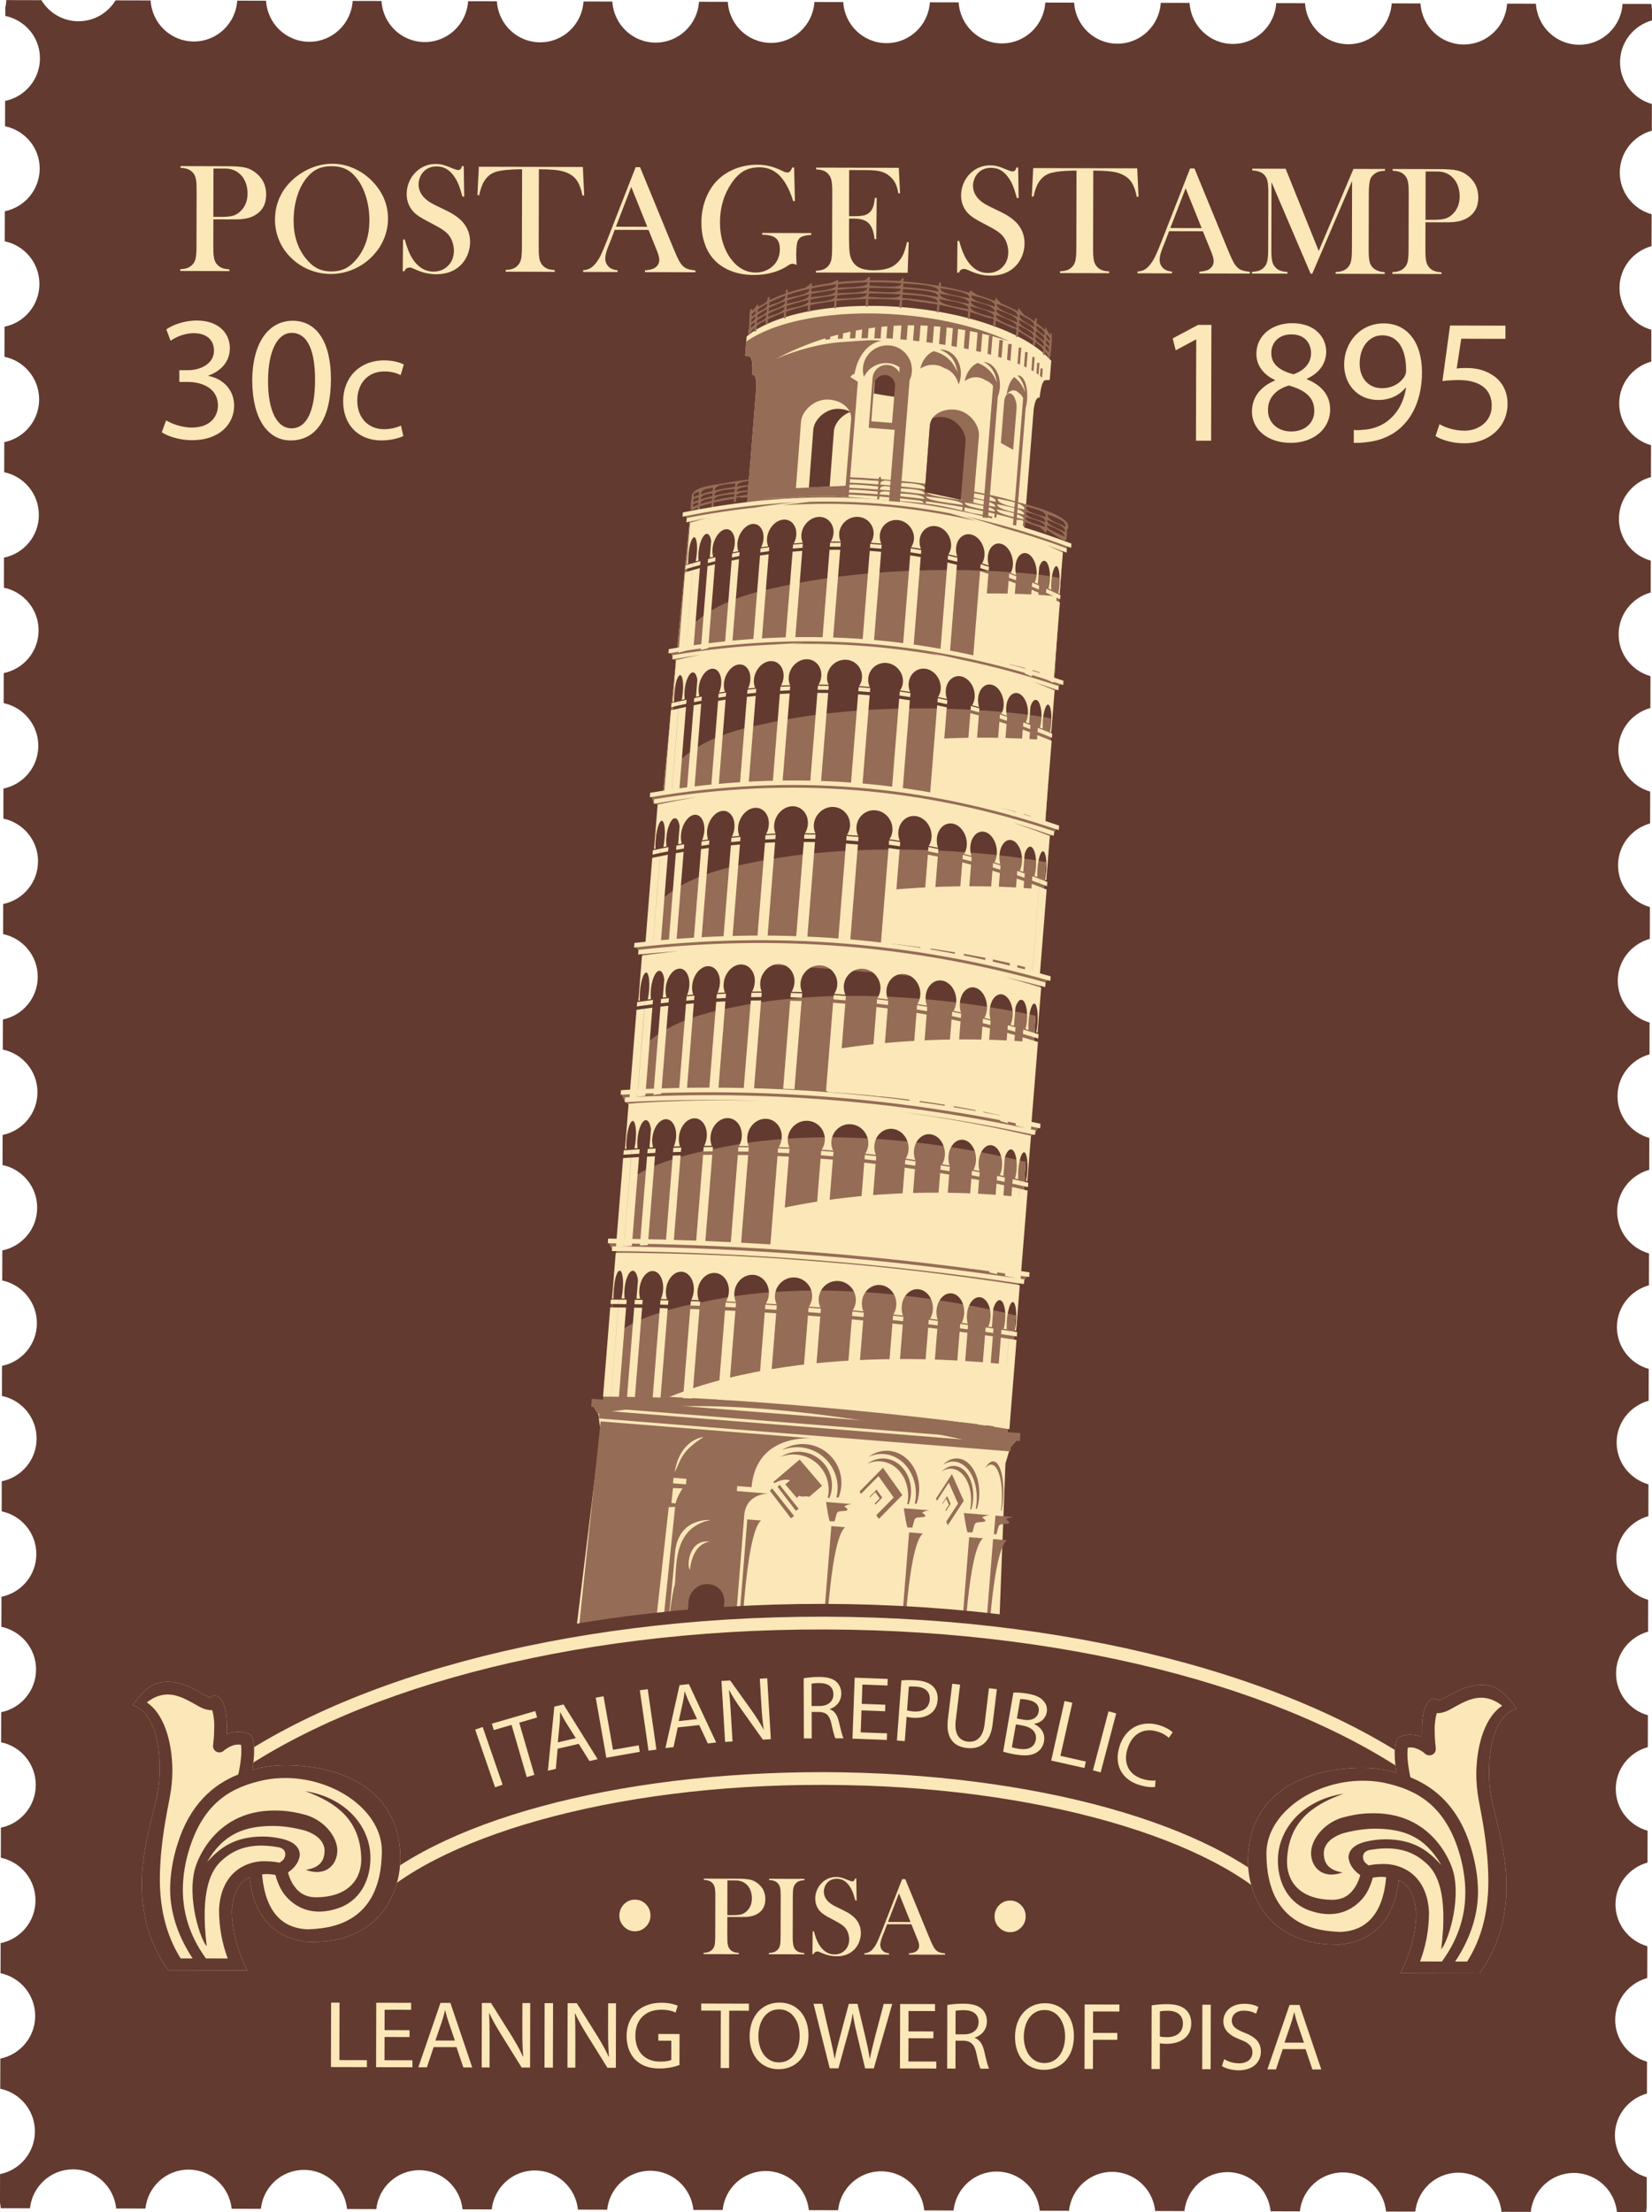<svg xmlns="http://www.w3.org/2000/svg" width="806.61" height="1080" viewBox="0 0 806.61 1080"><g id="a"/><g id="b"><g id="c"><g id="d"><path d="M806.6 9.99V4.62c-.14-.87-.22-1.77-.27-2.67l-14.1-.04c-.69 11.13-9.9 19.96-21.19 19.94-11.31-.03-20.45-8.9-21.1-20.04l-14.09-.03c-.69 11.13-9.88 19.97-21.19 19.94-11.31-.03-20.43-8.91-21.09-20.04l-14.07-.03c-.69 11.13-9.9 19.97-21.19 19.94-11.31-.03-20.45-8.91-21.1-20.04l-14.09-.03c-.7 11.13-9.89 19.97-21.19 19.94-11.31-.03-20.43-8.91-21.1-20.04l-14.07-.03c-.7 11.13-9.9 19.96-21.19 19.94-11.31-.03-20.45-8.9-21.1-20.04l-14.09-.03c-.7 11.13-9.88 19.96-21.2 19.94-11.31-.03-20.44-8.9-21.09-20.04l-14.07-.03c-.7 11.13-9.89 19.96-21.19 19.94-11.31-.03-20.45-8.9-21.1-20.04l-14.09-.03c-.7 11.13-9.89 19.96-21.19 19.94-11.31-.03-20.44-8.91-21.09-20.04l-14.07-.03c-.7 11.13-9.9 19.96-21.19 19.94-11.31-.03-20.45-8.91-21.1-20.04l-14.09-.04c-.7 11.13-9.89 19.97-21.19 19.94-11.31-.03-20.44-8.9-21.09-20.04l-14.07-.03c-.7 11.13-9.9 19.97-21.19 19.94-11.31-.03-20.45-8.9-21.09-20.04l-14.08-.03c-.7 11.13-9.89 19.96-21.2 19.94-11.31-.03-20.44-8.9-21.09-20.04l-14.08-.04c-.7 11.13-9.89 19.97-21.19 19.94-11.31-.03-20.45-8.9-21.09-20.04l-17.11-.04c-3.76 6.11-10.45 10.22-18.15 10.2-7.7-.02-14.37-4.17-18.09-10.29l-17.12-.04c-.08 1.22-.19 2.43-.48 3.58V7.78c9.64 2.02 16.93 10.44 16.91 20.7-.02 10.27-7.33 18.82-17.02 20.79l-.03 12.36c9.65 2.02 16.94 10.44 16.92 20.7-.03 10.28-7.33 18.83-17.02 20.8l-.04 14.69c9.68 2.01 16.94 10.6 16.92 20.87-.03 10.28-7.33 18.84-17.02 20.8l-.03 14.69c9.68 2.01 16.94 10.6 16.92 20.87-.02 10.28-7.33 18.84-17.02 20.8l-.04 14.69c9.68 2.01 16.94 10.6 16.92 20.88-.02 10.28-7.33 18.84-17.02 20.8l-.03 14.69c9.68 2.01 16.94 10.6 16.92 20.88-.02 10.28-7.33 18.84-17.02 20.8l-.04 14.69c9.68 2.01 16.94 10.6 16.92 20.88-.03 10.28-7.33 18.84-17.02 20.8l-.03 14.69c9.68 2.01 16.94 10.6 16.92 20.88-.03 10.28-7.33 18.84-17.02 20.8l-.04 14.69c9.68 2.01 16.94 10.6 16.92 20.88-.03 10.28-7.33 18.84-17.02 20.8l-.04 14.69c9.68 2.01 16.94 10.6 16.92 20.88-.02 10.28-7.33 18.84-17.02 20.8l-.04 14.69c9.68 2.01 16.94 10.6 16.92 20.88-.02 10.28-7.33 18.84-17.02 20.8l-.04 14.69c9.68 2.01 16.94 10.6 16.92 20.87-.02 10.28-7.33 18.84-17.02 20.8l-.04 14.68c9.68 2.01 16.94 10.59 16.92 20.87-.03 10.28-7.33 18.83-17.02 20.8l-.03 14.69c9.68 2.01 16.94 10.6 16.92 20.88-.03 10.28-7.33 18.84-17.02 20.8l-.04 14.69c9.68 2.01 16.94 10.6 16.92 20.87-.02 10.27-7.33 18.84-17.02 20.8l-.04 14.69c9.68 2.01 16.94 10.6 16.92 20.88-.02 10.27-7.33 18.84-17.02 20.8l-.04 14.69c9.68 2.01 16.95 10.6 16.92 20.87-.02 10.28-7.33 18.85-17.02 20.81l-.04 14.69c9.68 2.01 16.94 10.6 16.92 20.89-.03 10.28-7.33 18.83-17.02 20.79l-.04 14.71c9.68 2.01 16.94 10.6 16.92 20.87-.02 10.28-7.33 18.86-17.02 20.82l-.03 13.98c.2.87.29 1.76.38 2.67l14.26.03c1.15-10.69 10.11-19.04 21.1-19.01 10.99.03 19.91 8.42 21 19.11l14.27.03c1.14-10.69 10.11-19.04 21.1-19.01 10.99.03 19.9 8.42 21 19.11l14.26.03c1.15-10.69 10.11-19.04 21.09-19.01 10.99.03 19.91 8.42 21.01 19.11l14.27.04c1.14-10.69 10.11-19.04 21.1-19.01 10.99.03 19.9 8.42 21 19.11l14.26.04c1.15-10.69 10.1-19.04 21.09-19.01 10.99.03 19.91 8.42 21.01 19.11l14.27.04c1.14-10.69 10.11-19.04 21.1-19.01 10.99.03 19.9 8.41 21 19.11l14.27.03c1.15-10.69 10.1-19.04 21.09-19.01 10.99.03 19.91 8.42 21.01 19.11l14.27.03c1.14-10.69 10.11-19.04 21.1-19.01 10.99.03 19.9 8.42 21 19.11l14.27.03c1.15-10.69 10.11-19.04 21.09-19.01 10.99.03 19.92 8.41 21.01 19.11l14.27.04c1.14-10.69 10.11-19.04 21.1-19.01 10.99.03 19.9 8.42 21 19.11l14.26.04c1.16-10.69 10.11-19.04 21.09-19.01 10.99.03 19.92 8.42 21 19.11l14.28.03c1.14-10.69 10.11-19.04 21.09-19.01 10.99.03 19.9 8.42 21.01 19.11l14.26.03c1.15-10.69 10.11-19.04 21.09-19.01 10.99.03 19.92 8.42 21.01 19.11l14.28.03c1.14-10.69 10.11-19.04 21.09-19.01 10.99.03 19.9 8.41 21 19.11l14.26.04c.08-.71.1-1.45.24-2.15l.04-14.93c-8.96-2.53-15.56-10.71-15.54-20.47.02-9.76 6.67-17.88 15.64-20.36l.04-15.57c-8.96-2.51-15.56-10.67-15.54-20.44.02-9.78 6.67-17.91 15.64-20.38l.04-15.55c-8.96-2.53-15.56-10.69-15.54-20.46.02-9.76 6.66-17.88 15.64-20.36l.04-15.55c-8.96-2.52-15.56-10.68-15.54-20.45.03-9.77 6.67-17.89 15.64-20.37l.04-15.55c-8.96-2.52-15.56-10.68-15.54-20.45.02-9.76 6.66-17.89 15.64-20.37l.04-15.55c-8.96-2.52-15.56-10.68-15.54-20.45.02-9.77 6.66-17.89 15.64-20.37l.04-15.55c-8.96-2.53-15.56-10.68-15.54-20.45.02-9.77 6.67-17.88 15.64-20.36l.04-15.54c-8.96-2.52-15.56-10.68-15.54-20.45.03-9.77 6.67-17.89 15.64-20.37l.04-15.55c-8.96-2.52-15.56-10.68-15.54-20.45.02-9.77 6.67-17.89 15.64-20.37l.04-15.56c-8.96-2.52-15.56-10.68-15.54-20.44.02-9.77 6.66-17.89 15.64-20.37l.04-15.55c-8.96-2.52-15.56-10.68-15.54-20.45.02-9.77 6.66-17.89 15.64-20.37l.04-15.55c-8.96-2.52-15.56-10.68-15.54-20.45.02-9.77 6.66-17.89 15.64-20.37l.04-15.55c-8.96-2.53-15.56-10.69-15.54-20.45.02-9.77 6.67-17.89 15.64-20.36l.04-15.55c-8.96-2.52-15.56-10.68-15.54-20.45.02-9.77 6.67-17.9 15.64-20.37l.04-15.55c-8.96-2.53-15.56-10.68-15.54-20.45.02-9.77 6.66-17.89 15.64-20.37l.04-15.55c-8.96-2.53-15.56-10.69-15.54-20.45.02-9.77 6.66-17.89 15.64-20.37l.04-15.55c-8.96-2.52-15.56-10.68-15.54-20.45.02-9.77 6.66-17.89 15.64-20.37l.04-15.55c-8.96-2.51-15.56-10.68-15.54-20.44.02-9.76 6.67-17.89 15.64-20.36l.03-13.05c-8.96-2.51-15.56-10.68-15.54-20.44.03-9.77 6.67-17.89 15.64-20.37z" fill="#633a2f"/><g><g><path d="M440.56 149.95c-33.64-2.69-63.1 3.38-75.99 14.31l-.74 9.29c.59.23 1.23.39 1.93.45 1.44.11 1.81 3.73 1.58 8.92.14.02.28.06.43.07 1.05.08 1.5 2.23 1.56 5.55l-5.04 62.82 70.43-3.19 65 14.04 5.03-62.82c.57-3.28 1.36-5.32 2.4-5.24.15.01.29.0.43.0.61-5.16 1.55-8.67 2.97-8.56.69.05 1.36.0 1.99-.13l.75-9.29c-10.99-12.84-39.11-23.52-72.75-26.22zm-7.28 30.99c3.15.25 5.5 3.01 5.25 6.15.0.07-.26 3.13-.57 6.84-4.36-.64-8.09-1.24-11.29-1.81.26-3.28.45-5.87.45-5.93.25-3.15 3.02-5.5 6.16-5.24z" fill="#fbe7b8"/><path d="M399.51 249.77l14.78-6.55 4.56-56.82-3.64-2.35s.54-1.13 2.04-1.59c1.68-9.57 7.4-15.39 13.16-15.96-4.77-.81-7.45-.29-19.49.52-17.46 1.17-34.74 8.89-43.53 13.41.0.79-.02 1.62-.06 2.51.14.02.28.06.43.07 1.05.08 1.5 2.23 1.56 5.55l-5.04 62.82 35.23-1.6z" fill="#956c55"/><path d="M496.46 244.93c-7.73-2.21-14.25-3.69-22.24-5.22-3.62-.69-7.04-1.29-11-1.92-2.59-.41-5.19-.8-7.79-1.16-1.88-.25-2.48-1.41-3.07-1.46-.53-.05-.63.98-.57.99-3.46-.45-6.91-.85-10.38-1.21-3.58-.38-7.16-.71-10.74-.99-1.25-.1.1-1.05-1.01-1.14-.68-.06-.52 1.02-.57 1.02-2.81-.22-5.65-.41-8.48-.57-2.76-.16-5.53-.29-8.3-.4-7.36-.28-.61-.95-3.11-1.15-.81-.06-.46 1.03-.58 1.03-3.52-.1-7.05-.16-10.57-.17-5.75-.02-10.48.07-16.24.33-9.56.43-18.98 1.27-28.15 2.98-4.61.86-15.5 1.63-15.87 6.26-.07.85-1.09 6.64-.17 7.09.1-.24 1.88-1.02 3.11-1.56-.01.41-.31 1.2.39 1.26 1.03.08.33-1.47.61-1.69.07-.03.11-.06.14-.07 1.85-.63 3.74-1.15 5.64-1.62.0.38-.46 1.95.35 2.01 1.15.1.19-2.11.66-2.24 3.27-.76 6.56-1.35 9.88-1.85.05.37-.44 1.64.36 1.71.53-.22.72-.61.59-1.16-.12-1.27.74-1.62 2.58-1.03 3.62-.46 7.26-.82 10.9-1.1.04.37-.48 1.81.35 1.88.45.03.94-1.98 3.03-2.12 4.18-.26 8.38-.43 12.58-.53.04.37-.46 1.8.36 1.86.53-.22.72-.61.6-1.16.12-1.55 3.87-.78 5.08-.78 4.36-.02 8.73.04 13.09.17.04.36-.46 1.72.35 1.79.5-.21.7-.58.59-1.12.12-1.45 4.4-.49 5.51-.45 4.68.21 9.36.49 14.02.86.03.37-.45 1.74.35 1.81.78.06.61-1.75.64-1.74 2.88.23 5.77.49 8.68.77 3.47.34 6.98.73 10.48 1.15 3.61.45 1.71 2.08 2.91 2.18.81.06.55-1.36.63-1.72 4.33.57 8.65 1.22 12.95 1.93 1.67.28 3.31.56 4.97.87.2.02-.6 1.87.33 1.95.81.06.54-1.41.64-1.78 3.33.62 6.65 1.28 9.96 2 1.58.35 3.15.7 4.7 1.08.27.04-.65 1.92.33 2 .81.07.55-1.4.65-1.77 3.54.86 7.08 1.79 10.58 2.83 1.99-.25 2.78.31 2.35 1.71-.28.63-.16 1.13.37 1.49.84.06.63-1.76.66-2.15 2.45.78 4.88 1.62 7.27 2.53.08.03 2.97 2.62 2.56 2.6.75.06.5-.98.6-1.32 2.08.88 7.49 5.09 9.11 5.22 1.17.1.58-4.87 1-5.49 4.23-6.52-20.13-12.17-24.68-13.48zm-155.6 1.52c-.83.31-1.65.62-2.5.94-.2-1.74.74-1.52 2.59-2.17-.04.4-.07.82-.1 1.24zm.18-2.31c-.83.31-1.67.63-2.48.94-.25-1.85.7-1.68 2.59-2.36-.04.47-.07.95-.11 1.42zm.19-2.49c-.83.31-1.66.62-2.48.94-.29-1.96.67-1.87 2.62-2.56-.04.54-.08 1.08-.14 1.62zm6.39 2.84c-1.95.47-3.86.99-5.75 1.61.43-2.32 3.65-2.34 5.86-2.88-.05.42-.08.85-.1 1.27zm.18-2.3c-1.94.46-3.86.99-5.75 1.6.3-2.53 3.57-2.5 5.86-3.06-.03.49-.07.97-.11 1.46zm.2-2.49c-1.94.47-3.87.99-5.76 1.6.18-2.75 3.48-2.67 5.88-3.25-.05.55-.09 1.1-.13 1.65zm10.5 2.74c-3.3.48-6.62 1.07-9.88 1.82-.38-2.55 8.04-2.83 9.98-3.11-.02.43-.07.86-.1 1.29zm.19-2.3c-3.32.49-6.62 1.07-9.89 1.83-.46-2.85 7.9-3 10-3.31-.04.49-.08.99-.11 1.48zm.2-2.49c-3.31.49-6.61 1.08-9.89 1.82-.54-3.13 7.78-3.16 10.03-3.5-.05.56-.1 1.12-.13 1.67zm14.04 3.22c-4.49.34-8.98.79-13.42 1.42-.37-2.59 11.28-2.55 13.52-2.73-.03.44-.06.88-.09 1.31zm.18-2.3c-4.49.34-8.97.8-13.41 1.43-.46-2.91 11.16-2.74 13.53-2.92-.03.49-.09 1-.12 1.49zm.2-2.49c-4.49.34-8.96.8-13.43 1.43-.53-3.24 11.04-2.93 13.56-3.11-.05.57-.08 1.12-.13 1.68zm15.59 4.04c-5 .11-9.99.33-14.99.68-.36-2.51 12.72-1.94 15.08-1.98-.04.43-.07.88-.1 1.31zm.17-2.31c-4.99.11-9.99.32-14.96.68-.46-2.84 12.59-2.12 15.09-2.18-.05.5-.07 1-.13 1.5zm.21-2.49c-5.01.11-10 .32-14.98.68-.54-3.18 12.47-2.31 15.1-2.38-.04.57-.09 1.13-.12 1.7zm18.73 4.88c-6.04-.17-12.1-.22-18.13-.11-.35-2.44 15.61-1.28 18.23-1.21-.03.45-.07.88-.1 1.32zm.19-2.3c-6.04-.18-12.09-.22-18.14-.12-.43-2.79 15.49-1.47 18.24-1.39-.03.5-.07 1.01-.11 1.51zm.2-2.49c-6.04-.18-12.08-.23-18.12-.12-.53-3.13 15.35-1.67 18.26-1.58-.06.57-.1 1.13-.14 1.7zm20.08 5.89c-6.48-.5-12.97-.86-19.48-1.06-.32-2.39 16.83-.46 19.59-.26-.04.44-.07.88-.11 1.32zm.18-2.31c-6.48-.49-12.97-.86-19.47-1.06-.4-2.75 16.71-.67 19.6-.45-.04.5-.08 1-.13 1.51zm.21-2.49c-6.48-.5-12.98-.86-19.48-1.07-.49-3.08 3.69-1.58 5.59-1.5 4.68.21 9.36.5 14.03.86-.04.56-.08 1.14-.13 1.7zm.6 4.86c-.05-2.88 6.73-.75 8.78-.55 2.21.22 13.67.39 12.93 2.8-7.22-.93-14.45-1.67-21.71-2.25zm21.9-.05c-7.22-.93-14.46-1.67-21.72-2.25-.16-3.2 6.6-.96 8.79-.74 2.34.23 13.8.25 12.92 2.99zm.19-2.49c-7.21-.93-14.46-1.67-21.72-2.26-.26-3.51 6.5-1.16 8.82-.93 2.49.25 13.92.11 12.9 3.19zm.72 3.59c2.59.34 18.52 1.75 17.79 4.11-2.74-.5-18.43-2.07-17.79-4.11zm.18-2.49c2.74.36 18.67 1.61 17.79 4.29-2.87-.52-18.55-1.93-17.79-4.29zm7.95.13c-2.08-.32-8.75.26-7.72-2.82 2.87.38 18.78 1.47 17.76 4.48-3.34-.6-6.67-1.15-10.04-1.66zm10.74 5.33c2.32.43 15.34 1.96 14.57 4.38-2.43-.57-15.24-2.22-14.57-4.38zm14.76 2.07c-2.59-.6-15.35-2.08-14.55-4.56 2.45.45 15.45 1.84 14.55 4.56zm.19-2.49c-2.71-.64-15.47-1.95-14.54-4.75 2.61.48 15.59 1.71 14.54 4.75zm13.62 8.58c-2.3-.71-13.59-2.63-12.92-4.86 2.19.53 13.7 2.35 12.92 4.86zm.18-2.3c-2.44-.77-13.7-2.51-12.91-5.05 2.32.55 13.82 2.23 12.91 5.05zm.19-2.49c-2.58-.8-13.81-2.39-12.88-5.25 2.47.59 13.94 2.13 12.88 5.25zm10.05 8.48c-1.96-.8-10.05-2.4-9.36-4.68 1.88.6 10.14 2.2 9.36 4.68zm.18-2.31c-2.1-.86-10.17-2.29-9.35-4.87 2.02.65 10.26 2.13 9.35 4.87zm.21-2.49c-2.25-.91-10.27-2.2-9.32-5.06 2.15.69 10.34 2.06 9.32 5.06zm.67 3.92c2.64 1.12 8.27 2.72 8.57 5.62-1.85-1.14-9.21-3.45-8.57-5.62zm8.76 3.32c-1.98-1.22-9.33-3.35-8.55-5.81 1.92.82 9.44 3.09 8.55 5.81zm.2-2.49c-2.11-1.31-9.44-3.28-8.53-6.01 2.06.88 9.54 3.05 8.53 6.01zm-154.32-93.61c-.42-.04 2.71-3.79 2.52-3.64.04.39-.5 1.93.33 2 .79.06.65-1.93.68-2.16.1-1.44 3.47-2.78 4.59-3.37.02.38-.5 1.91.32 1.96 1.09.09.31-2.27.7-2.52 2.55-1.3 5.19-2.4 7.89-3.36-.11.41-.57 2.94.25 3 1.12.09.4-2.95.78-3.36 3.5-1.2 7.09-2.17 10.71-2.97-.1.42-.59 3.05.25 3.12 1.13.09.38-2.94.76-3.35 3.95-.82 7.94-1.45 11.94-1.92-.13.44-.64 3.5.21 3.58 1.17.1.35-3.29.79-3.69 4.79-.52 9.61-.82 14.43-.91-.12.47-.68 3.76.19 3.83 1.21.09.34-3.43.8-3.84 5.17-.07 10.34.1 15.47.48-.12.48-.71 3.88.19 3.96.92.07.73-2.95.75-3.36.13-1.45 5.14-.07 6.16.04 3.71.41 7.42.94 11.1 1.59.38.49-1.02 3.81.17 3.91.89.07.86-3.26.8-3.73 3.98.72 7.93 1.58 11.85 2.6 2.71.7 2.3.12 2.13 2.21-.02.22-.46 2.08.32 2.14.85.07.82-3.02.77-3.47 3.13.89 6.23 1.88 9.29 2.99 1.76-.14 2.46.39 2.13 1.56.0.18-.55 2.58.29 2.64.84.07.79-2.58.74-2.99 2.78 1.11 5.53 2.32 8.22 3.67 1.53.07 2.15.64 1.83 1.73-.02.18-.56 2.58.28 2.64.83.07.77-2.46.72-2.87 2.51 1.39 4.96 2.9 7.26 4.6.35.3-.78 2.43.29 2.53.82.06.54-1.45.65-1.82.96.76 4.1 2.67 3.99 4.06-.02.24-.47 2.11.32 2.17.83.06.54-1.44.63-1.82-.24-.26 2.35 3.93 1.93 3.9.83.07 1.8-12.61 1.02-12.68-.83-.07-.42.76-.59 1.07.25.28-2.38-3.89-1.92-3.85-.79-.06-.46.92-.59 1.25-1.3-1.2-2.65-2.34-4.06-3.39-.39-.32.82-2.19-.3-2.28-.81-.07-.52 1.24-.62 1.59-1.72-1.23-3.5-2.37-5.33-3.44.05.03-2.81-3.16-2.28-3.12-.78-.06-.51 1.16-.61 1.51-2.59-1.37-5.26-2.62-7.98-3.75-.26-.11-2.9-2.85-2.48-2.81-.8-.06-.52 1.2-.63 1.56-2.99-1.14-6.02-2.16-9.08-3.09.7.21-3.33-2.1-2.78-2.05-.82-.06-.42.77-.59 1.07-3.07-.83-6.16-1.58-9.25-2.24-1.62-.34-3.22-.65-4.86-.94-.17-.02.55-1.76-.33-1.83-.8-.05-.54 1.31-.63 1.66-5.71-.99-11.46-1.73-17.22-2.16-.02-.36.43-1.6-.35-1.67-1.38-.11.82 1.66-3.27 1.42-4.26-.25-8.55-.35-12.84-.3-.04-.36.44-1.66-.35-1.72-.56-.05-.86 1.72-3.12 1.8-3.99.13-7.97.4-11.95.82-.11-.33.42-1.07-.4-1.14.57.05-3.9 1.68-3.08 1.57-3.16.42-6.32.94-9.45 1.59-.05-.36.42-1.54-.36-1.61.43.04-2.69 2.29-2.91 2.34-2.86.69-5.68 1.48-8.47 2.42-.04-.36.42-1.47-.37-1.53-1.1-.09-.22 1.75-.64 1.89-2.68.95-5.33 2.04-7.88 3.3-.06-.36.42-1.54-.37-1.6-.55.25-.75.68-.59 1.3-.15 1.72-3.26 2.59-4.62 3.5-.09-.34.41-1.16-.39-1.22.45.04-2.86 3.65-2.51 3.36-.19-.3.56-.94-.42-1.02-1.48-.12-.51 9.36-1.4 10.15-.25.23-.1 2.49.39 2.53zm145.13-.28c1.21 1.26 1.92 1.58 1.5 3.11-1.17-1.34-1.96-1.5-1.5-3.11zm-.2 2.71c1.2 1.26 1.91 1.57 1.48 3.11-1.17-1.34-1.96-1.5-1.48-3.11zm-.21 2.7c1.19 1.27 1.91 1.58 1.48 3.12-1.17-1.34-1.95-1.51-1.48-3.12zm-4.52-9.83c1.49 1.16 4.6 2.63 3.93 4.92-1.48-1.38-4.66-2.54-3.93-4.92zm-.21 2.71c1.5 1.16 4.59 2.63 3.92 4.92-1.47-1.39-4.65-2.54-3.92-4.92zm-.22 2.71c1.51 1.16 4.59 2.64 3.92 4.92-1.48-1.38-4.65-2.54-3.92-4.92zm-7.75-10.73c1.93 1.08 8.06 3.42 7.12 6.17-1.88-1.35-8.02-3.56-7.12-6.17zm-.21 2.71c1.93 1.07 8.05 3.42 7.12 6.16-1.89-1.35-8.02-3.55-7.12-6.16zm-.22 2.71c1.93 1.08 8.05 3.42 7.11 6.16-1.88-1.36-8.02-3.55-7.11-6.16zm-10.63-10.59c2.21.88 11.03 3.31 9.98 6.3-2.23-1.19-10.93-3.59-9.98-6.3zm-.22 2.7c2.22.89 11.02 3.31 9.98 6.3-2.23-1.19-10.92-3.58-9.98-6.3zm-.23 2.71c2.23.89 11.04 3.31 9.99 6.3-2.23-1.18-10.92-3.58-9.99-6.3zm-12-9.61c2.37.67 12.41 2.4 11.34 5.49-2.41-.92-12.3-2.67-11.34-5.49zm-.22 2.7c2.36.67 12.42 2.41 11.35 5.49-2.43-.93-12.31-2.67-11.35-5.49zm-.22 2.72c2.36.67 12.41 2.39 11.34 5.48-2.4-.93-12.29-2.67-11.34-5.48zm-14.64-8.9c2.56.46 15.08 1.75 13.97 4.9-2.68-.73-14.9-2.14-13.97-4.9zm-.22 2.71c2.58.47 15.08 1.75 13.96 4.92-2.67-.74-14.9-2.15-13.96-4.92zm-.21 2.71c2.58.47 15.07 1.74 13.97 4.9-2.67-.74-14.91-2.14-13.97-4.9zm-17.74-7.75c2.81.23 18.13.63 17.06 3.89-5.69-.99-11.44-1.74-17.19-2.16.05-.58.09-1.15.14-1.73zm-.22 2.71c2.82.2 18.14.63 17.07 3.89-5.69-1-11.44-1.73-17.21-2.17.04-.57.09-1.14.14-1.72zm-.21 2.7c2.82.21 18.12.64 17.04 3.89-5.68-.99-11.41-1.73-17.19-2.16.05-.58.09-1.16.14-1.73zm-16.03-5.96c5.16-.06 10.33.09 15.46.48.47 2.86-12.76 1.21-15.62 1.24.06-.57.1-1.14.16-1.72zm-.22 2.71c5.15-.07 10.32.1 15.47.48.46 2.87-12.77 1.21-15.61 1.25.04-.57.09-1.15.14-1.73zm-.23 2.71c5.16-.06 10.33.11 15.47.48.47 2.86-12.75 1.22-15.61 1.24.06-.57.1-1.14.14-1.72zm-14.99-4.49c4.79-.52 9.62-.82 14.43-.91.49 2.89-11.81 2.32-14.57 2.61.05-.57.1-1.14.14-1.71zm-.21 2.7c4.8-.52 9.61-.82 14.43-.9.49 2.88-11.82 2.31-14.56 2.61.04-.56.09-1.14.13-1.7zm-.22 2.7c4.8-.52 9.62-.81 14.44-.9.49 2.89-11.82 2.31-14.59 2.61.06-.57.11-1.14.14-1.72zm-12.49-3.37c3.93-.83 7.92-1.46 11.93-1.92.5 2.93-9.52 3.07-12.07 3.6.03-.55.09-1.11.14-1.68zm-.23 2.71c3.95-.83 7.94-1.46 11.94-1.92.5 2.92-9.54 3.07-12.07 3.6.05-.56.08-1.12.13-1.68zm-.22 2.71c3.94-.83 7.94-1.46 11.94-1.93.49 2.94-9.54 3.08-12.07 3.6.05-.55.08-1.11.13-1.67zm-11.3-2.22c3.51-1.21 7.1-2.17 10.74-2.97.48 2.83-8.49 3.79-10.87 4.6.05-.54.09-1.08.13-1.63zm-.21 2.71c3.5-1.2 7.09-2.17 10.73-2.97.5 2.83-8.47 3.8-10.86 4.61.04-.55.09-1.09.13-1.63zm-.23 2.71c3.52-1.2 7.12-2.18 10.74-2.98.5 2.83-8.47 3.79-10.87 4.6.05-.54.1-1.08.13-1.63zm-8.46-1.7c2.55-1.3 5.2-2.4 7.89-3.37.47 2.72-5.94 3.9-8.02 4.93.04-.51.08-1.04.13-1.56zm-.22 2.7c2.56-1.3 5.2-2.39 7.89-3.35.48 2.71-5.94 3.89-8.01 4.93.03-.53.08-1.04.12-1.58zm-.21 2.72c2.54-1.3 5.19-2.4 7.88-3.36.47 2.72-5.93 3.9-8.02 4.93.05-.53.09-1.05.13-1.57zm-5.15-2.09c1.45-1.02 2.98-1.94 4.54-2.78.34 2.47-2.99 3.09-4.65 4.21.04-.47.07-.95.11-1.43zm-.21 2.7c1.46-1.01 2.97-1.93 4.54-2.77.35 2.47-2.98 3.09-4.65 4.22.03-.48.07-.96.11-1.45zm-.22 2.72c1.46-1.01 2.98-1.94 4.55-2.77.34 2.46-2.98 3.09-4.66 4.21.03-.48.07-.96.11-1.44zm-2.48-3.15c.63-.5 1.26-1 1.86-1.5.2 1.66-.59 1.7-1.96 2.82.02-.44.07-.87.09-1.31zm-.21 2.7c.62-.5 1.23-1 1.85-1.5.21 1.67-.59 1.71-1.96 2.83.03-.45.07-.88.11-1.32zm-.23 2.72c.62-.5 1.25-1.01 1.86-1.51.22 1.67-.59 1.7-1.96 2.83.03-.44.07-.88.1-1.31z" fill="#956c55"/><path d="M493.3 706.62l4.07-4.56-5.47-2.05 4.89-73.03 3.24-1.77 2.17-3.53-4.98-.89 4.36-65.01 3.62-2.58 2.13-3.59-5.21-1.75 4.37-65.12 6.2-5.4-5.74-1.42 4.52-67.45 3.08-1.41 1.27-3.53-5.37-1.96 3.99-63.9 4.29-4.88-3.89-1.64 3.92-62.76 4-2.36s-18.28-7.01-38.38-12.88l.09-1s-3.78-.69-9.85-1.71c-5.49-1.44-10.92-2.7-15.96-3.61-7.83-1.42-18.44-2.32-29.51-2.88-11.03-1.21-21.64-2.01-29.59-1.86-5.13.1-10.68.47-16.34 1.02-6.14.04-9.97.12-9.97.12l-.08 1c-20.78 2.6-39.94 6.61-39.94 6.61l3.56 2.96-6.12 62.58-4.1 1.01 3.46 5.5-6.24 63.71-5.61 1.08.7 3.68 2.81 1.88-6.27 67.32-5.89.49 5.26 6.31-6.05 65-5.43.89 1.53 3.87 3.16 3.13-6.05 64.88-5.07.08 1.59 3.84 2.89 2.26-6.79 72.87-5.71 1.16 3.3 5.15 1.06 8.16-13.1 107.14 206.66 16.55 4.14-107.86 2.36-7.9z" fill="#fbe7b8"/><path d="M288.87 685.36l3.06 4.81c67.57-12.19 162.99 8.48 200.91 17.95l.45-1.49 4.07-4.56-5.47-2.05 4.89-73.03 3.24-1.77 2.17-3.53-4.98-.89 4.36-65.01 3.62-2.58 2.13-3.59-5.21-1.75 4.37-65.12 6.2-5.4-5.74-1.42 4.52-67.45 3.08-1.41 1.27-3.53-5.37-1.96 3.99-63.9 4.29-4.88-3.89-1.64 3.92-62.76 4-2.36s-18.28-7.01-38.38-12.88l.09-1s-3.78-.69-9.85-1.71c-5.49-1.44-10.92-2.7-15.96-3.61-7.83-1.42-18.44-2.32-29.51-2.88-11.03-1.21-21.64-2.01-29.59-1.86-5.13.1-10.68.47-16.34 1.02-6.14.04-9.97.12-9.97.12l-.08 1c-20.78 2.6-39.94 6.61-39.94 6.61l3.56 2.96-6.12 62.58-4.1 1.01 3.46 5.5-6.24 63.71-5.61 1.08.7 3.68 2.81 1.88-6.27 67.32-5.89.49 5.26 6.31-6.05 65-5.43.89 1.53 3.87 3.16 3.13-6.05 64.88-5.07.08 1.59 3.84 2.89 2.26-6.79 72.87-5.71 1.16z" fill="#956c55"/><path d="M511.91 411.68c-.58-.33-1.23-.67-2-.99-18.08-4.88-55.19-19.34-92.29-22.24-48.2-3.76-95.82 4.73-95.82 4.73l-5.27 55.5s4.44-18.94 48-27.02c60.89-13.18 130.22-4.15 146.62-.63l.76-9.36z" fill="#633a2f"/><path d="M513.96 341.39c-.56-.33-1.18-.66-1.92-.97-17.39-4.83-53.08-19.17-88.82-21.96-46.4-3.63-92.28 5.01-92.28 5.01l-5.38 57.35s4.3-18.95 46.29-27.15c58.69-13.36 125.58-6.38 141.36-2.92l.75-9.36z" fill="#633a2f"/><path d="M518.05 272.78c-.54-.33-1.15-.66-1.88-.98-17.11-4.8-52.26-19.09-87.45-21.85-45.7-3.57-90.91 5.13-90.91 5.13l-5.52 59.22s4.26-18.96 45.64-27.21c57.8-13.43 123.85-8.4 139.38-4.95l.74-9.36z" fill="#633a2f"/><path d="M496.61 642.38s-81.88-22.16-151.73-7.1c-43.7 8.05-47.61 20.51-47.61 20.51l4.23-42.52s147 6.33 188.66 17.53c3.57 1.51 5.63 3.39 5.63 3.39l.82 8.19z" fill="#633a2f"/><path d="M502.03 567.56s-81.65-22.16-151.3-7.06c-43.57 8.06-47.47 20.51-47.47 20.51l4.22-42.54s146.58 6.3 188.12 17.5c3.56 1.51 5.63 3.4 5.63 3.4l.8 8.18z" fill="#633a2f"/><path d="M507.02 496.21s-80.28-19.38-149.91-4.29c-43.6 8.07-48.01 27.02-48.01 27.02l4.94-51.4s146.57 6.3 188.11 17.5c3.56 1.52 5.06 3.36 5.06 3.36l-.18 7.81z" fill="#633a2f"/><path d="M503.87 508.83s-45.33-4.94-98.25 3.77l-1.65 20.53c62.76 3.83 96.89 14.65 96.89 14.65l3.02-38.95z" fill="#fbe7b8"/><path d="M380.03 590.19l-1.46 18.17c74.08 4.74 116.47 11.86 116.47 11.86l2.95-35.76s-57.22-7.72-117.95 5.72z" fill="#fbe7b8"/><path d="M493.96 666.49s-96.65-13.16-167.13 15.48c84.71 3.94 163.51 15.02 163.51 15.02l3.62-30.5z" fill="#fbe7b8"/><path d="M438.23 613.42c2.02.27 3.01.42 5.03.71 1.15-14.45 2.31-28.91 3.47-43.36-1.99-.29-3-.43-5.01-.72-1.16 14.46-2.32 28.92-3.48 43.37zm20.8-40.73-3.48 43.36c1.78.3 2.67.45 4.46.76 1.14-14.45 2.3-28.91 3.46-43.37-1.77-.31-2.68-.46-4.44-.76zm-17.19-4.3c2.01.27 3.01.42 5.02.71l.17-2.14c-2.01-.3-3-.43-5-.72l-.18 2.15zm21.94 1.25c-1.78-.31-2.66-.46-4.44-.75l-.18 2.15c1.78.29 2.68.43 4.44.74l.17-2.14zm10.49 5.76c-1.17 14.46-2.32 28.92-3.48 43.37 1.51.29 2.26.43 3.78.73 1.16-14.45 2.31-28.91 3.48-43.37-1.51-.3-2.27-.44-3.78-.73zm-52.17-9.45c2.22.25 3.34.36 5.55.63l.18-2.14c-2.22-.26-3.33-.39-5.54-.63l-.19 2.14zm-21.44-.29-3.48 43.36c2.4.18 3.6.29 5.99.48 1.16-14.45 2.31-28.91 3.48-43.36-2.39-.21-3.59-.3-5.99-.48zm.31-3.82-.18 2.15c2.4.18 3.6.28 6 .48l.18-2.15c-2.4-.2-3.59-.3-6-.49zm17.53 49.13c2.2.24 3.32.38 5.55.63 1.16-14.46 2.31-28.91 3.47-43.37-2.22-.25-3.34-.38-5.54-.63-1.16 14.45-2.32 28.91-3.47 43.36zm75.83-33.13c1.49.34 2.25.51 3.76.85l.17-2.15c-1.51-.33-2.25-.5-3.78-.84l-.15 2.14zm-3.62 45.02c1.5.34 2.26.52 3.78.85 1.14-14.46 2.3-28.92 3.46-43.37-1.5-.34-2.26-.51-3.78-.85-1.15 14.46-2.32 28.91-3.47 43.37zm3.81.87c1.51.34 2.26.52 3.77.87l3.47-43.37c-1.5-.36-2.26-.52-3.76-.87-1.15 14.46-2.32 28.91-3.48 43.37zm3.61-45.03c1.51.34 2.27.51 3.77.86l.17-2.14c-1.5-.36-2.25-.53-3.76-.87l-.18 2.14zm-11.58-.85c-1.16 14.46-2.31 28.92-3.48 43.37 1.51.32 2.27.48 3.78.81 1.15-14.45 2.32-28.92 3.47-43.37-1.51-.32-2.27-.49-3.78-.81zm4.09-3c-1.52-.33-2.27-.49-3.77-.8l-.19 2.14c1.52.32 2.28.48 3.79.8l.18-2.14zm-12.29-2.53c-1.51-.29-2.27-.45-3.78-.73l-.18 2.14c1.52.29 2.28.43 3.78.73l.18-2.15zm-165.89 35.73c1.55-.08 2.32-.12 3.86-.2l3.47-43.37c-1.55.07-2.32.12-3.87.19-1.15 14.46-2.3 28.92-3.47 43.37zm12.53-.54c1.54-.05 2.31-.08 3.86-.11l3.47-43.37c-1.54.04-2.31.06-3.85.11l-3.47 43.37zm-8.92-44.49c1.54-.08 2.31-.12 3.87-.19l.17-2.13c-1.55.07-2.32.11-3.85.19l-.18 2.14zm-15.32 45.74c1.55-.1 2.32-.16 3.86-.25l3.47-43.38c-1.53.1-2.31.15-3.84.26l-3.49 43.36zm7.52-45.29c1.54-.1 2.31-.15 3.86-.24l.16-2.15c-1.53.09-2.31.14-3.85.24l-.17 2.14zm20.32-1c1.55-.05 2.31-.08 3.86-.11l.17-2.14c-1.54.04-2.31.07-3.85.12l-.18 2.14zm-24.22 1.26c1.54-.1 2.31-.16 3.85-.25l.18-2.15c-1.55.1-2.32.15-3.86.26l-.17 2.15zm.28 44.77c1.55-.1 2.32-.14 3.86-.24 1.16-14.45 2.32-28.91 3.48-43.37-1.54.09-2.31.14-3.86.23l-3.48 43.38zm35.15-1.33c1.81-.03 2.72-.03 4.51-.04 1.15-14.45 2.31-28.91 3.47-43.36-1.79.0-2.7.0-4.5.03l-3.48 43.37zm39.94-44.45c2.22.1 3.34.15 5.57.26l.17-2.14c-2.24-.12-3.35-.17-5.58-.26l-.16 2.14zm-19.37-.57c2.03.03 3.04.05 5.07.1l.17-2.14c-2.02-.04-3.04-.07-5.07-.09l-.16 2.13zm15.76 45.59c2.22.1 3.34.15 5.57.27 1.17-14.45 2.32-28.91 3.47-43.37-2.23-.11-3.34-.16-5.56-.25-1.16 14.45-2.32 28.9-3.47 43.35zm-19.37-.55c2.03.03 3.04.05 5.06.08 1.17-14.45 2.32-28.9 3.49-43.36-2.03-.05-3.05-.07-5.07-.1-1.16 14.46-2.33 28.91-3.48 43.37zm-13.36-45.06c1.82-.02 2.71-.02 4.52-.03l.18-2.15c-1.8.0-2.71.02-4.51.04l-.18 2.13zm-38.2-26.33-.18 2.27c22.92-1.24 45.67-1.41 68.32-.6-2.49-.07-5.1-.13-8.39-.19h0c-7.19-.13-10.78-.14-18-.08h0c-5.61.04-8.8.11-14.4.29h0c-5.26.15-8 .26-13.05.52-2.85.14-4.43.23-7.42.41h0c-2.02.13-3.09.2-5.15.34l-1.78 22.2c.27-.02.41-.03.69-.05-.08-1.3-.06-2.79.08-4.4.38-5.03 1.72-9.18 2.97-9.26 1.24-.09 1.92 3.92 1.53 8.96-.14 1.61-.36 3.12-.65 4.44.27-.02.41-.03.69-.05h0c.29-.02.51-.03.86-.05-.17-1.31-.2-2.8-.07-4.4.4-5.03 2.22-9.2 4.06-9.3 1.24-.07 2.16 1.72 2.53 4.41l-.72 8.96h.03c.4-.02.6-.02 1.01-.05h0c.21.0.44-.02.72-.04-.35-1.22-.49-2.64-.39-4.17l.04-.49c.49-4.91 3.36-8.96 6.51-9.09 3.19-.13 5.47 3.87 5.05 8.89-.14 1.61-.52 3.13-1.08 4.45.71-.02 1.05-.04 1.77-.06h0c.37-.01.72-.02 1.2-.04-.44-1.3-.62-2.8-.49-4.39.4-5.04 3.77-9.21 7.52-9.28 3.76-.08 6.46 3.98 6.07 9.01-.14 1.6-.56 3.11-1.22 4.43.55.0.92-.01 1.33-.01h0c.2.0.36.0.52.0.08.0.14.0.22.0.52.0.95-.01 1.6-.02-.5-1.3-.75-2.81-.61-4.41.39-5.03 4.14-9.13 8.35-9.11 4.22.01 7.3 4.15 6.91 9.18-.13 1.61-.6 3.1-1.32 4.4.92.02 1.4.03 2.33.05.9.01 1.42.02 2.38.04-.56-1.33-.83-2.83-.7-4.44.39-5.03 4.49-9.04 9.14-8.88 4.64.14 8.08 4.4 7.66 9.43-.12 1.6-.63 3.1-1.4 4.37 1.02.05 1.54.07 2.55.12 1.01.05 1.58.08 2.63.13-.62-1.35-.92-2.88-.8-4.48.41-5.02 4.79-8.9 9.77-8.59 5 .32 8.69 4.72 8.3 9.74-.14 1.6-.67 3.08-1.51 4.33 1.11.09 4.42.35 5.52.45-.62-1.37-.92-2.91-.79-4.52.4-5.03 4.76-8.79 9.73-8.3 4.98.48 8.68 5.01 8.27 10.03-.13 1.61-.66 3.07-1.48 4.31 1.04.11 1.61.17 2.61.28 1.02.12 1.53.17 2.55.29-.57-1.39-.83-2.94-.7-4.55.39-5.02 4.46-8.68 9.07-8.09 4.6.59 8.01 5.19 7.61 10.23-.12 1.61-.64 3.05-1.41 4.28.95.13 1.47.2 2.37.33.91.12 1.37.2 2.3.33-.51-1.4-.73-2.96-.61-4.56.41-5.03 4.12-8.62 8.28-7.97 4.17.65 7.2 5.3 6.8 10.33-.13 1.61-.59 3.05-1.31 4.26.64.11 1.07.18 1.57.27h0c.81.14 1.22.2 2.03.35-.43-1.41-.62-2.97-.49-4.58.4-5.02 3.73-8.59 7.42-7.92 3.69.67 6.35 5.32 5.96 10.35-.13 1.61-.56 3.05-1.2 4.26.49.1.85.16 1.23.24.66.13 1.01.2 1.7.33-.36-1.41-.5-2.96-.37-4.56.41-5.03 3.29-8.61 6.43-7.98 3.08.63 5.27 5.1 4.96 10.02l-.04.5c-.15 1.51-.52 2.89-1.04 4.05.39.08.68.14.99.2.23.05.42.09.71.16h.04l.72-8.97c.78-2.59 1.98-4.21 3.19-3.94 1.8.4 2.94 4.81 2.54 9.83-.13 1.61-.4 3.08-.78 4.33.36.07.55.11.86.18h0c.26.06.39.1.67.16-.08-1.36-.05-2.88.07-4.49.4-5.03 1.71-8.88 2.93-8.6 1.21.27 1.86 4.58 1.45 9.61-.13 1.6-.34 3.09-.62 4.36.27.06.39.09.66.15l1.78-22.2c-2.01-.47-3.06-.71-5.02-1.15h0c-2.71-.61-4.24-.94-6.66-1.47h0c-5.37-1.14-8.03-1.69-13.41-2.73h0c-5.5-1.06-8.63-1.63-14.19-2.58h0c-7.04-1.19-10.58-1.76-17.58-2.75h-.05s-.08-.02-.14-.03c-3.2-.46-5.73-.8-8.18-1.13 22.43 2.79 44.82 6.59 67.21 11.44l.19-2.26c-66.29-14.38-132.58-19.69-200.32-16.06zm-1.98-3.6-.18 2.26c69.29-3.91 137.03 1.51 204.82 16.42l.18-2.26c-67.8-14.91-135.52-20.34-204.82-16.41z" fill="#fbe7b8"/><path d="M444.03 537.47c1.98.34 2.98.52 4.97.88 1.15-14.34 2.3-28.69 3.45-43.03-1.98-.36-2.98-.53-4.96-.86-1.16 14.34-2.29 28.68-3.46 43.01zm20.58-39.78c-1.14 14.34-2.3 28.68-3.44 43.03 1.75.37 2.64.55 4.39.94 1.15-14.35 2.3-28.68 3.45-43.03-1.76-.38-2.64-.58-4.4-.94zm-17-4.88c1.99.34 2.98.51 4.97.86.07-.85.1-1.28.17-2.12-1.97-.36-2.97-.53-4.97-.86-.06.84-.09 1.27-.17 2.12zm21.71 2.05c-1.76-.39-2.64-.58-4.39-.94-.08.85-.11 1.27-.17 2.13 1.76.36 2.63.55 4.39.94.06-.85.1-1.27.17-2.12zm10.35 6.26c-1.14 14.33-2.29 28.68-3.45 43.02 1.5.37 2.25.56 3.74.94 1.15-14.35 2.31-28.68 3.45-43.02-1.48-.39-2.24-.57-3.74-.94zm-51.62-11.16c2.2.27 3.3.4 5.51.71.06-.85.1-1.27.16-2.12-2.2-.31-3.29-.44-5.49-.71-.07.85-.1 1.27-.17 2.12zm-21.29-.43c-1.14 14.35-2.29 28.69-3.44 43.03 2.39.17 3.58.27 5.95.47 1.15-14.34 2.3-28.69 3.44-43.03-2.38-.2-3.56-.3-5.95-.48zm.32-3.77c-.07.85-.1 1.27-.18 2.12 2.38.17 3.56.27 5.94.48.08-.84.12-1.28.17-2.13-2.38-.2-3.56-.29-5.94-.47zm17.39 48.87c2.2.26 3.3.41 5.5.71 1.15-14.34 2.31-28.68 3.46-43.03-2.21-.29-3.3-.43-5.5-.7-1.15 14.34-2.29 28.68-3.45 43.02zm74.99-29.87c1.49.44 2.22.67 3.71 1.11.07-.85.1-1.27.17-2.12-1.48-.46-2.22-.68-3.71-1.12-.06.86-.1 1.28-.16 2.13zm-3.59 44.68c1.5.44 2.23.66 3.72 1.11 1.15-14.34 2.3-28.68 3.45-43.02-1.49-.45-2.23-.68-3.72-1.1-1.15 14.33-2.3 28.68-3.46 43.02zm3.77 1.12c1.49.45 2.23.68 3.7 1.15 1.16-14.35 2.32-28.68 3.46-43.03-1.48-.46-2.23-.69-3.72-1.14-1.13 14.34-2.29 28.68-3.44 43.02zm3.58-44.67c1.49.45 2.22.68 3.71 1.15.07-.86.11-1.28.17-2.13-1.49-.46-2.23-.69-3.72-1.14-.05.85-.1 1.27-.16 2.12zm-11.43-1.61c-1.15 14.34-2.29 28.68-3.44 43.02 1.48.41 2.23.62 3.71 1.05 1.16-14.35 2.3-28.69 3.45-43.03-1.48-.42-2.23-.63-3.72-1.04zm4.03-2.73c-1.49-.43-2.24-.64-3.73-1.04-.07.85-.09 1.27-.16 2.13 1.49.41 2.23.61 3.72 1.04.06-.85.1-1.27.17-2.12zm-12.12-3.27c-1.49-.38-2.24-.57-3.73-.94-.06.85-.11 1.28-.17 2.13 1.49.37 2.24.55 3.74.94.07-.86.1-1.28.16-2.13zm-164.68 36.21c1.54-.18 2.31-.28 3.84-.44 1.15-14.35 2.31-28.69 3.45-43.03-1.53.16-2.3.26-3.83.43-1.15 14.35-2.32 28.69-3.46 43.04zm12.47-1.3c1.54-.13 2.3-.2 3.83-.33 1.17-14.34 2.3-28.69 3.45-43.02-1.52.13-2.29.18-3.83.32-1.15 14.34-2.31 28.69-3.45 43.03zm-8.89-43.38c1.53-.18 2.3-.27 3.85-.44.07-.85.11-1.27.16-2.12-1.53.16-2.31.25-3.83.43-.07.85-.11 1.27-.17 2.12zm-15.26 46.2c1.54-.21 2.31-.32 3.85-.53 1.15-14.34 2.29-28.69 3.45-43.02-1.54.2-2.31.31-3.85.53-1.15 14.34-2.3 28.69-3.45 43.02zm7.48-45.21c1.53-.2 2.29-.31 3.83-.5.07-.85.1-1.28.17-2.13-1.53.2-2.3.3-3.84.51-.07.84-.1 1.27-.16 2.13zm20.25-2.28c1.54-.14 2.31-.2 3.83-.33.07-.84.11-1.27.18-2.12-1.54.13-2.31.19-3.83.33-.07.84-.11 1.28-.18 2.12zm-24.13 2.82c1.52-.22 2.29-.33 3.83-.54.07-.85.11-1.28.17-2.12-1.53.21-2.29.32-3.83.54-.08.85-.12 1.27-.17 2.12zm.3 44.13c1.53-.2 2.31-.3 3.85-.5 1.14-14.33 2.29-28.68 3.44-43.02-1.53.19-2.3.29-3.83.5-1.15 14.34-2.3 28.68-3.45 43.02zm35.01-3.35c1.8-.1 2.69-.15 4.49-.23 1.15-14.34 2.29-28.68 3.45-43.03-1.8.09-2.7.13-4.49.23-1.16 14.35-2.3 28.69-3.45 43.03zm39.71-45.24c2.22.04 3.33.09 5.55.17.07-.85.11-1.28.18-2.13-2.23-.08-3.34-.11-5.55-.17-.07.85-.11 1.28-.18 2.13zm-19.25-.07c2.02-.04 3.03-.05 5.04-.07.08-.85.1-1.27.17-2.12-2.02.02-3.02.03-5.04.06-.07.85-.09 1.28-.17 2.13zm15.68 44.74c2.22.05 3.32.09 5.53.18 1.16-14.35 2.31-28.69 3.46-43.03-2.22-.08-3.33-.11-5.55-.17-1.14 14.34-2.29 28.68-3.44 43.02zm-19.26-.07c2.01-.03 3.04-.04 5.05-.07 1.15-14.34 2.29-28.68 3.45-43.01-2.02.0-3.03.02-5.04.05-1.16 14.35-2.31 28.68-3.46 43.03zm-13.29-44.04c1.81-.1 2.69-.14 4.49-.23.07-.85.09-1.28.17-2.13-1.8.08-2.69.13-4.5.24-.05.85-.09 1.28-.16 2.12zm-38.09-23.68c-.06.9-.11 1.34-.17 2.24 22.72-2.53 68.03-3.99 68.03-3.99.0.0-5.08.0-8.36.05h0c-7.15.08-10.73.19-17.9.57h0c-5.6.3-8.77.52-14.35 1.01h0c-5.21.45-7.97.72-12.99 1.3-2.85.32-4.43.51-7.42.9h0c-2.01.27-3.06.41-5.13.7-.69 8.81-1.05 13.22-1.76 22.03.28-.04.42-.06.69-.1-.08-1.28-.06-2.75.06-4.35.4-4.99 1.73-9.18 2.98-9.34 1.23-.17 1.9 3.74 1.51 8.73-.15 1.59-.36 3.11-.65 4.43.27-.04.42-.05.7-.1h0c.29-.04.52-.07.85-.11-.16-1.27-.2-2.74-.07-4.34.4-4.99 2.22-9.23 4.06-9.45 1.23-.15 2.15 1.54 2.51 4.18-.28 3.56-.43 5.34-.72 8.91.0.0.02.0.03.0h0c.4-.04.6-.06 1.02-.11h0c.22-.03.44-.05.72-.08-.34-1.19-.48-2.58-.38-4.09.02-.2.02-.29.03-.5.48-4.87 3.35-9.06 6.48-9.37 3.19-.32 5.45 3.5 5.05 8.49-.12 1.6-.52 3.11-1.08 4.44.71-.05 1.06-.09 1.76-.14h0c.38-.04.72-.07 1.21-.11-.44-1.26-.64-2.72-.5-4.32.4-4.99 3.75-9.29 7.5-9.56 3.74-.25 6.43 3.63 6.03 8.62-.12 1.59-.55 3.1-1.19 4.43.54-.01.91-.04 1.32-.07h0c.19-.01.35-.02.5-.03.08.0.14.0.23-.01.5-.02.94-.05 1.59-.08-.52-1.27-.74-2.74-.6-4.34.39-4.99 4.12-9.21 8.31-9.35 4.2-.14 7.28 3.86 6.87 8.85-.13 1.6-.59 3.09-1.3 4.4.92.0 1.38.0 2.31-.03.89-.01 1.41-.02 2.36-.03-.56-1.29-.82-2.78-.69-4.37.4-4.99 4.47-9.08 9.08-9.04 4.62.04 8.03 4.21 7.63 9.2-.13 1.59-.64 3.07-1.41 4.36 1.01.03 1.52.04 2.54.07 1 .02 1.57.05 2.62.09-.62-1.32-.92-2.83-.79-4.43.4-4.99 4.74-8.9 9.71-8.63 4.94.28 8.63 4.64 8.22 9.63-.12 1.59-.65 3.06-1.48 4.3 1.1.08 4.38.34 5.47.43-.61-1.36-.9-2.89-.77-4.48.39-4.99 4.73-8.71 9.67-8.2 4.93.52 8.59 5.07 8.18 10.06-.12 1.59-.66 3.04-1.47 4.25 1.03.13 1.59.2 2.6.32 1 .13 1.51.2 2.53.34-.56-1.39-.83-2.94-.7-4.53.4-4.99 4.42-8.55 8.98-7.86 4.56.69 7.92 5.38 7.53 10.38-.12 1.59-.63 3.01-1.39 4.21.94.15 1.45.24 2.33.4.91.16 1.37.24 2.28.4-.49-1.41-.72-2.96-.59-4.56.4-4.99 4.06-8.44 8.19-7.64 4.11.8 7.12 5.56 6.72 10.56-.13 1.59-.59 3.01-1.28 4.18.63.14 1.05.22 1.55.33h0c.81.18 1.21.25 2.01.43-.42-1.42-.61-2.97-.48-4.57.39-4.99 3.68-8.39 7.32-7.53 3.65.85 6.28 5.64 5.88 10.62-.13 1.59-.54 3.01-1.18 4.19.49.12.84.2 1.22.3.66.16 1 .25 1.66.42-.34-1.42-.48-2.97-.35-4.57.4-4.99 3.23-8.4 6.33-7.58 3.05.81 5.2 5.41 4.9 10.29-.01.2-.03.3-.04.5-.15 1.5-.51 2.85-1.03 3.97.4.11.67.18.97.27.24.07.43.11.71.2h0s.01.0.01.0c.3-3.57.44-5.34.73-8.9.77-2.54 1.95-4.07 3.15-3.72 1.77.51 2.89 4.98 2.48 9.97-.12 1.6-.39 3.05-.76 4.27.34.09.54.16.84.24h0c.26.08.4.13.65.2-.07-1.36-.05-2.88.07-4.47.41-4.98 1.7-8.74 2.89-8.38 1.2.36 1.84 4.71 1.44 9.7-.14 1.6-.34 3.06-.62 4.3.26.08.39.13.66.2.7-8.81 1.06-13.22 1.76-22.03-1.98-.61-3-.92-4.94-1.51h0c-2.69-.8-4.17-1.22-6.57-1.91h0c-5.28-1.49-7.93-2.2-13.23-3.52h0c-5.42-1.35-8.53-2.08-14-3.27h0c-6.96-1.5-10.49-2.19-17.41-3.4.0.0-.02-.01-.02-.01-.06.0-.09-.01-.09-.01-3.21-.54-8.17-1.36-8.17-1.36.0.0 44.42 8.65 66.42 14.75.07-.89.11-1.34.17-2.25-65.68-18.26-131.01-23.5-198.75-15.92zm-1.97-3.4c-.07.9-.11 1.35-.17 2.24 69.31-8.03 136.05-2.68 203.2 16.28.08-.9.11-1.35.19-2.25-67.17-18.96-133.89-24.32-203.22-16.28z" fill="#fbe7b8"/><path d="M449.37 462.99c1.94.39 2.91.59 4.87 1.01 1.12-14.09 2.54-31.69 3.66-45.78-1.94-.42-2.92-.61-4.87-1-1.13 14.08-2.54 31.68-3.66 45.78zM469.83 421c-1.14 14.1-2.54 31.69-3.67 45.78 1.72.44 2.58.66 4.3 1.12 1.12-14.09 2.53-31.68 3.67-45.78-1.73-.46-2.58-.68-4.3-1.12zm-16.67-5.41c1.95.39 2.92.59 4.87 1 .07-.84.1-1.26.17-2.09-1.94-.42-2.92-.62-4.87-1-.07.83-.1 1.25-.17 2.08zm21.27 2.82c-1.72-.47-2.58-.69-4.3-1.12-.07.83-.11 1.25-.17 2.09 1.72.44 2.59.66 4.32 1.12.07-.84.11-1.26.16-2.08zm10.13 6.67c-1.14 14.09-2.41 30.03-3.53 44.12 1.46.44 2.19.65 3.65 1.11 1.13-14.09 2.4-30.02 3.54-44.11-1.47-.47-2.2-.68-3.66-1.13zm-50.59-12.71c2.15.3 3.23.46 5.4.79.06-.84.1-1.26.17-2.09-2.17-.33-3.25-.49-5.41-.79-.06.84-.1 1.26-.16 2.08zm-20.93-.54c-1.11 14.09-2.61 32.8-3.75 46.89 2.34.17 3.52.26 5.85.46 1.13-14.09 2.61-32.8 3.75-46.88-2.34-.21-3.5-.31-5.85-.48zm.31-3.71c-.06.84-.1 1.26-.16 2.1 2.34.16 3.52.25 5.84.46.07-.84.11-1.25.17-2.08-2.34-.21-3.51-.3-5.85-.47zm16.73 52.76c2.17.3 3.24.46 5.4.79 1.13-14.09 2.63-32.8 3.76-46.89-2.16-.34-3.24-.49-5.4-.78-1.12 14.09-2.63 32.8-3.76 46.88zm73.82-31c1.46.54 2.18.81 3.63 1.35.07-.84.1-1.26.15-2.09-1.43-.55-2.16-.81-3.61-1.35-.07.84-.09 1.26-.17 2.09zm-3.53 43.9c1.46.53 2.18.8 3.64 1.35 1.14-14.08 2.25-28.18 3.39-42.27-1.45-.55-2.17-.82-3.62-1.35-1.13 14.1-2.26 28.18-3.4 42.28zm3.68 1.36c1.44.56 2.16.84 3.61 1.41 1.14-14.09 2.26-28.19 3.38-42.27-1.43-.57-2.16-.85-3.61-1.39-1.13 14.09-2.25 28.17-3.38 42.26zm3.52-43.89c1.43.55 2.17.83 3.62 1.39.08-.83.1-1.25.17-2.08-1.44-.56-2.17-.85-3.62-1.39-.06.83-.1 1.25-.16 2.08zm-11.15-2.36c-1.14 14.09-2.42 30.03-3.53 44.12 1.44.5 2.18.75 3.64 1.27 1.13-14.09 2.4-30.02 3.53-44.12-1.46-.51-2.19-.77-3.63-1.27zm3.93-2.44c-1.46-.51-2.18-.76-3.64-1.26-.06.83-.09 1.25-.16 2.09 1.46.49 2.18.75 3.64 1.26.06-.84.09-1.26.16-2.09zm-11.83-3.95c-1.47-.46-2.19-.69-3.65-1.13-.07.84-.11 1.26-.17 2.1 1.47.44 2.2.66 3.65 1.12.07-.84.1-1.26.17-2.1zm-162.07 38.16c1.52-.27 2.27-.41 3.8-.67 1.13-14.1 2.41-30.02 3.53-44.12-1.52.27-2.27.4-3.79.67-1.12 14.09-2.4 30.02-3.53 44.12zm12.31-2.02c1.51-.22 2.27-.33 3.79-.53 1.12-14.1 2.41-30.03 3.54-44.11-1.52.2-2.28.3-3.79.52-1.13 14.1-2.41 30.03-3.54 44.12zm-8.64-43.72c1.5-.28 2.27-.42 3.78-.67.07-.83.1-1.26.17-2.09-1.52.26-2.28.38-3.79.66-.07.84-.09 1.26-.16 2.09zm-15.04 46.19c1.51-.33 2.27-.49 3.79-.8 1.13-14.09 2.26-28.18 3.39-42.27-1.53.31-2.27.47-3.8.8-1.12 14.09-2.26 28.18-3.38 42.27zm7.35-44.71c1.52-.31 2.28-.46 3.79-.76.06-.83.1-1.25.17-2.08-1.52.29-2.29.44-3.8.76-.06.84-.1 1.26-.17 2.08zm19.98-3.5c1.52-.22 2.28-.33 3.79-.54.07-.83.11-1.25.17-2.08-1.52.2-2.27.3-3.78.52-.08.84-.12 1.26-.18 2.1zm-23.82 4.31c1.53-.32 2.27-.49 3.79-.8.06-.84.1-1.25.17-2.09-1.52.31-2.28.47-3.8.8-.06.84-.09 1.26-.16 2.09zm.32 43.09c1.53-.31 2.27-.47 3.8-.76 1.13-14.09 2.25-28.18 3.39-42.27-1.53.3-2.28.44-3.8.76-1.12 14.09-2.25 28.18-3.39 42.28zm34.27-1.8c1.77-.18 2.66-.26 4.43-.41 1.12-14.09 2.53-31.69 3.67-45.79-1.78.16-2.65.24-4.43.42-1.13 14.09-2.55 31.69-3.67 45.78zm39.42-49.09c2.18.02 3.27.04 5.46.09.06-.83.08-1.25.15-2.09-2.17-.06-3.27-.07-5.45-.08-.07.84-.11 1.25-.16 2.08zm-18.98.42c1.99-.1 2.98-.14 4.96-.22.08-.83.12-1.25.17-2.08-1.99.07-2.98.11-4.97.21-.07.83-.11 1.25-.17 2.09zm15.08 48.09c2.19.01 3.27.03 5.46.09 1.12-14.09 2.62-32.8 3.76-46.89-2.2-.05-3.28-.06-5.46-.08-1.13 14.09-2.63 32.79-3.76 46.88zm-18.89-.7c1.98-.09 2.98-.14 4.98-.21 1.13-14.08 2.52-31.68 3.66-45.78-1.98.08-2.97.11-4.95.22-1.13 14.09-2.55 31.69-3.68 45.77zm-12.84-46.12c1.78-.18 2.66-.26 4.43-.42.07-.83.09-1.25.17-2.09-1.78.15-2.65.24-4.44.42-.07.83-.09 1.26-.16 2.09zm-37.58-20.89c-.07.89-.09 1.33-.17 2.21 22.14-3.98 44.67-5.96 67.1-7.27.0.0-5.01.13-8.24.27h0c-7.04.31-10.56.55-17.63 1.24h0c-5.53.53-8.65.9-14.16 1.68h0c-5.16.72-7.88 1.15-12.82 2.03-2.82.5-4.37.79-7.32 1.38h0c-1.97.4-3.03.62-5.06 1.06-.7 8.65-1.04 12.98-1.73 21.64.27-.05.4-.08.67-.14-.07-1.24-.05-2.68.07-4.26.39-4.89 1.69-9.09 2.91-9.34 1.24-.25 1.89 3.52 1.51 8.43-.12 1.56-.35 3.06-.63 4.36.26-.05.41-.08.67-.13h0c.3-.07.51-.1.86-.17-.17-1.23-.21-2.67-.07-4.22.39-4.92 2.18-9.18 4-9.52 1.2-.23 2.13 1.37 2.48 3.92-.28 3.5-.42 5.25-.71 8.75h.04c.39-.07.59-.1.99-.18h0c.21-.03.43-.07.71-.13-.34-1.14-.49-2.48-.39-3.97.02-.19.02-.29.04-.5.48-4.78 3.29-9.06 6.38-9.55 3.15-.5 5.39 3.12 5 8.01-.13 1.57-.51 3.08-1.08 4.42.7-.1 1.05-.15 1.75-.25h0c.37-.05.7-.1 1.18-.16-.43-1.21-.62-2.63-.49-4.19.39-4.9 3.7-9.3 7.38-9.74 3.68-.44 6.35 3.25 5.96 8.16-.13 1.56-.55 3.06-1.19 4.39.54-.05.89-.08 1.31-.12h0c.19-.02.34-.04.48-.05.09-.01.15-.01.25-.02.49-.06.92-.09 1.55-.15-.49-1.23-.72-2.66-.6-4.23.4-4.9 4.08-9.19 8.21-9.49 4.13-.29 7.17 3.53 6.77 8.43-.12 1.56-.58 3.05-1.29 4.36.9-.05 1.37-.07 2.28-.1.88-.04 1.39-.06 2.33-.1-.56-1.25-.81-2.71-.7-4.26.39-4.91 4.41-9.04 8.94-9.11 4.56-.05 7.92 3.97 7.52 8.87-.13 1.56-.62 3.03-1.38 4.31.99.0 1.5.0 2.5.03 1 .02 1.54.03 2.57.05-.6-1.3-.89-2.77-.77-4.33.4-4.9 4.69-8.81 9.54-8.58 4.89.23 8.5 4.52 8.11 9.41-.12 1.57-.64 3-1.44 4.23 1.07.08 4.29.34 5.37.43-.6-1.34-.89-2.84-.77-4.41.39-4.91 4.66-8.55 9.5-8.01 4.86.55 8.45 5.09 8.06 9.99-.13 1.57-.65 2.98-1.46 4.16 1.03.14 1.55.21 2.55.36.99.15 1.49.21 2.47.37-.55-1.38-.81-2.9-.68-4.46.39-4.91 4.34-8.35 8.83-7.56 4.47.79 7.77 5.51 7.38 10.41-.12 1.57-.61 2.96-1.36 4.11.93.18 1.43.28 2.3.46.89.18 1.32.28 2.23.47-.49-1.41-.71-2.95-.58-4.52.39-4.89 3.99-8.19 8.02-7.25 4.04.95 6.98 5.77 6.6 10.67-.14 1.57-.59 2.95-1.28 4.08.63.16 1.03.26 1.52.38h0c.8.21 1.18.31 1.98.52-.43-1.42-.6-2.96-.48-4.53.4-4.89 3.61-8.11 7.17-7.1 3.58 1.02 6.14 5.89 5.75 10.79-.12 1.56-.53 2.95-1.15 4.06.48.14.81.25 1.18.36.64.19.98.3 1.63.51-.34-1.41-.48-2.97-.35-4.53.39-4.9 3.17-8.11 6.2-7.12 2.98.98 5.07 5.65 4.79 10.45-.01.2-.03.3-.05.5-.13 1.47-.49 2.78-1 3.85.38.14.66.23.94.33.23.08.41.15.7.25h0s.02.0.03.01c.27-3.5.41-5.26.69-8.75.76-2.46 1.92-3.9 3.08-3.48 1.73.63 2.82 5.12 2.42 10.03-.12 1.57-.38 2.98-.74 4.17.33.12.52.19.82.29h0c.24.1.37.15.63.24-.07-1.34-.04-2.85.08-4.4.39-4.92 1.65-8.54 2.82-8.09 1.18.45 1.8 4.79 1.4 9.69-.13 1.57-.34 3-.6 4.21.24.1.37.15.64.25.69-8.66 1.03-12.99 1.72-21.65-1.94-.75-2.95-1.13-4.83-1.83h0c-2.6-.98-4.06-1.51-6.41-2.32h0c-5.14-1.82-7.73-2.67-12.92-4.27h0c-5.3-1.64-8.33-2.5-13.7-3.91h0c-6.81-1.79-10.27-2.6-17.06-4h-.04c-.05-.02-.09-.02-.14-.03-3.08-.62-7.95-1.55-7.95-1.55 21.9 4.86 43.78 10.39 64.95 17.82.09-.88.12-1.32.19-2.21-64.48-21.58-128.2-26.69-195.3-15.65zm-1.94-3.16c-.08.87-.11 1.32-.17 2.2 68.66-11.65 133.74-6.44 199.66 16 .07-.88.11-1.33.19-2.2-65.93-22.45-131.03-27.67-199.68-16z" fill="#fbe7b8"/><path d="M454.12 387.49c1.88.39 2.81.59 4.7 1.02 1.14-14.39 2.3-28.79 3.46-43.19-1.88-.41-2.82-.62-4.7-1-1.16 14.39-2.3 28.78-3.46 43.17zm19.66-39.34c-1.15 14.4-2.31 28.79-3.46 43.18 1.65.44 2.49.68 4.15 1.13 1.16-14.39 2.31-28.78 3.46-43.18-1.67-.46-2.5-.69-4.15-1.13zm-16.08-5.36c1.88.39 2.81.59 4.7 1.01.06-.79.09-1.17.16-1.97-1.88-.42-2.82-.62-4.69-1.01-.07.79-.1 1.18-.16 1.97zm20.5 3c-1.65-.46-2.49-.7-4.15-1.14-.07.78-.09 1.18-.14 1.97 1.65.45 2.47.67 4.13 1.13.06-.79.1-1.18.16-1.97zm9.77 6.52c-1.11 13.87-2.22 27.74-3.34 41.61 1.41.45 2.12.68 3.53 1.14 1.11-13.86 2.22-27.73 3.33-41.6-1.41-.47-2.11-.7-3.52-1.15zm-48.8-12.76c2.08.3 3.13.45 5.21.79.07-.79.11-1.18.17-1.97-2.08-.33-3.13-.49-5.22-.79-.06.79-.09 1.18-.16 1.97zm-20.2-.59c-1.16 14.74-2.36 29.48-3.54 44.23 2.27.17 3.38.25 5.64.46 1.18-14.75 2.37-29.49 3.55-44.23-2.26-.21-3.38-.29-5.66-.45zm.29-3.5c-.06.79-.09 1.19-.16 1.97 2.25.16 3.39.25 5.65.45.06-.78.09-1.18.15-1.97-2.26-.2-3.38-.29-5.64-.46zm16.24 49.86c2.09.29 3.13.44 5.21.77 1.19-14.74 2.37-29.48 3.54-44.22-2.08-.34-3.12-.49-5.22-.79-1.18 14.75-2.36 29.49-3.54 44.24zm71.1-27.98c1.4.54 2.1.81 3.49 1.37.06-.79.09-1.18.16-1.97-1.4-.55-2.09-.84-3.49-1.39-.07.79-.1 1.19-.16 1.98zm-3.32 41.4c1.4.55 2.09.82 3.5 1.39 1.07-13.29 2.13-26.59 3.19-39.88-1.4-.57-2.09-.84-3.49-1.37-1.07 13.29-2.12 26.58-3.2 39.87zm3.54 1.4c1.38.56 2.08.84 3.47 1.43 1.07-13.3 2.13-26.59 3.2-39.89-1.41-.57-2.09-.87-3.49-1.42-1.07 13.29-2.13 26.59-3.19 39.88zm3.31-41.41c1.39.56 2.09.84 3.49 1.43.05-.79.08-1.18.15-1.97-1.4-.58-2.09-.87-3.48-1.43-.07.8-.09 1.18-.16 1.97zm-10.75-2.54c-1.1 13.88-2.22 27.75-3.32 41.62 1.41.51 2.11.77 3.5 1.3 1.11-13.88 2.22-27.75 3.33-41.62-1.4-.53-2.1-.79-3.51-1.29zm3.77-2.21c-1.39-.52-2.08-.77-3.49-1.29-.06.79-.09 1.19-.15 1.96 1.4.51 2.1.77 3.5 1.3.06-.79.1-1.19.14-1.98zm-11.39-4.04c-1.41-.47-2.11-.7-3.53-1.15-.05.8-.09 1.19-.14 1.96 1.41.46 2.11.69 3.51 1.16.07-.79.1-1.19.16-1.98zm-156.38 36.01c1.47-.3 2.2-.45 3.66-.72 1.1-13.87 2.21-27.73 3.33-41.62-1.47.28-2.19.42-3.66.72-1.12 13.87-2.24 27.74-3.34 41.61zm11.9-2.18c1.46-.23 2.2-.35 3.66-.57 1.11-13.87 2.23-27.75 3.34-41.62-1.47.23-2.19.33-3.66.57-1.11 13.88-2.23 27.74-3.34 41.62zm-8.45-40.97c1.48-.29 2.22-.44 3.68-.71.06-.8.09-1.19.15-1.98-1.47.28-2.2.43-3.67.72-.06.79-.1 1.18-.16 1.97zm-14.45 43.87c1.47-.35 2.21-.53 3.67-.86 1.07-13.29 2.13-26.58 3.2-39.87-1.47.33-2.2.5-3.68.85-1.05 13.29-2.12 26.59-3.2 39.88zm7.03-42.27c1.47-.33 2.2-.5 3.66-.81.07-.78.1-1.18.16-1.97-1.46.31-2.2.47-3.65.8-.08.79-.1 1.19-.17 1.97zm19.32-3.77c1.46-.23 2.21-.35 3.66-.57.06-.79.09-1.18.16-1.96-1.45.21-2.19.33-3.66.57-.06.79-.09 1.17-.16 1.96zm-23.03 4.63c1.46-.35 2.2-.52 3.66-.85.07-.78.1-1.18.16-1.97-1.48.33-2.2.5-3.67.85-.06.79-.1 1.18-.16 1.97zm.4 40.54c1.46-.33 2.2-.49 3.66-.8 1.07-13.29 2.13-26.59 3.2-39.88-1.47.31-2.21.47-3.67.81-1.06 13.29-2.13 26.58-3.19 39.87zm33.12-2.4c1.71-.2 2.57-.29 4.28-.46 1.16-14.4 2.3-28.79 3.48-43.19-1.72.17-2.59.26-4.3.47-1.14 14.39-2.31 28.78-3.46 43.18zm37.99-46.68c2.11.0 3.16.02 5.27.06.07-.79.1-1.19.16-1.97-2.11-.05-3.15-.05-5.27-.06-.07.79-.1 1.18-.16 1.97zm-18.32.54c1.93-.11 2.87-.17 4.79-.25.07-.79.1-1.19.16-1.97-1.91.09-2.88.13-4.8.25-.05.79-.09 1.18-.14 1.97zm14.65 45.22c2.11.0 3.18.01 5.27.06 1.19-14.75 2.37-29.48 3.55-44.23-2.1-.04-3.15-.05-5.26-.06-1.19 14.74-2.37 29.48-3.55 44.22zm-18.24-.5c1.92-.13 2.87-.17 4.79-.26 1.17-14.39 2.31-28.78 3.48-43.17-1.93.08-2.89.13-4.81.24-1.16 14.4-2.3 28.8-3.46 43.19zm-12.49-43.29c1.71-.2 2.56-.3 4.27-.46.06-.79.1-1.18.17-1.98-1.71.18-2.57.27-4.28.48-.06.78-.09 1.18-.16 1.96zm-36.39-18.85c-.05.83-.09 1.25-.15 2.08 21.57-3.88 42.99-6.37 64.85-8.02.0.0-4.83.16-7.96.33h0c-6.8.36-10.21.63-17.02 1.4h0c-5.35.58-8.37.98-13.69 1.82h0c-4.99.77-7.61 1.24-12.4 2.19-2.72.54-4.22.85-7.06 1.48h0c-1.9.42-2.92.65-4.89 1.12-.66 8.16-.99 12.25-1.64 20.42.26-.06.39-.09.65-.16-.07-1.17-.05-2.52.06-4 .37-4.63 1.62-8.6 2.81-8.87 1.18-.27 1.83 3.26 1.46 7.88-.11 1.48-.33 2.89-.6 4.13.26-.06.39-.09.65-.14h0c.29-.07.51-.11.82-.18-.16-1.15-.19-2.5-.08-3.99.37-4.62 2.09-8.69 3.84-9.05 1.17-.25 2.07 1.24 2.41 3.64-.26 3.3-.39 4.94-.66 8.24.0.0.01.0.02.0h0c.37-.08.57-.12.97-.19h0c.2-.04.41-.08.68-.14-.33-1.06-.47-2.33-.37-3.73.01-.18.01-.28.04-.45.44-4.53 3.16-8.62 6.14-9.15 3.03-.54 5.2 2.81 4.84 7.44-.12 1.47-.49 2.91-1.03 4.18.67-.11 1.01-.17 1.68-.27h0c.35-.05.68-.1 1.15-.18-.42-1.12-.6-2.46-.48-3.94.37-4.62 3.57-8.83 7.12-9.3 3.56-.48 6.14 2.95 5.77 7.58-.11 1.47-.52 2.9-1.13 4.16.51-.06.87-.1 1.26-.14h0c.18-.02.33-.04.49-.05.06-.01.13-.01.22-.03.48-.05.89-.1 1.5-.16-.48-1.15-.71-2.5-.58-3.98.37-4.62 3.92-8.72 7.9-9.05 4-.33 6.94 3.25 6.57 7.87-.13 1.48-.57 2.87-1.24 4.12.88-.06 1.31-.07 2.19-.12.85-.06 1.36-.08 2.26-.12-.53-1.18-.8-2.54-.68-4.02.37-4.63 4.24-8.56 8.63-8.65 4.39-.1 7.64 3.69 7.27 8.31-.12 1.47-.59 2.87-1.32 4.06.96.0 1.45.01 2.4.02.96.0 1.5.02 2.5.04-.59-1.22-.88-2.6-.76-4.08.37-4.63 4.5-8.32 9.2-8.11 4.71.2 8.21 4.25 7.84 8.88-.11 1.48-.62 2.83-1.4 3.99 1.03.07 4.16.32 5.19.42-.59-1.27-.87-2.69-.74-4.16.37-4.63 4.48-8.07 9.15-7.54 4.68.55 8.17 4.86 7.79 9.49-.11 1.47-.61 2.81-1.39 3.92.99.14 1.51.21 2.46.35.96.14 1.45.23 2.41.37-.55-1.3-.79-2.75-.68-4.22.38-4.62 4.19-7.84 8.51-7.05 4.32.8 7.5 5.3 7.14 9.92-.11 1.47-.6 2.78-1.31 3.85.88.19 1.36.29 2.2.47.86.18 1.29.29 2.14.48-.45-1.33-.67-2.8-.55-4.27.36-4.63 3.83-7.69 7.72-6.73 3.89.96 6.74 5.57 6.38 10.2-.12 1.48-.57 2.77-1.22 3.83.59.15 1 .26 1.46.39h0c.76.21 1.13.31 1.9.53-.4-1.34-.58-2.81-.46-4.29.37-4.62 3.45-7.59 6.91-6.56 3.43 1.03 5.92 5.69 5.55 10.32-.12 1.47-.51 2.77-1.11 3.81.47.16.8.26 1.15.38.61.2.95.31 1.58.51-.34-1.34-.46-2.81-.35-4.28.37-4.62 3.05-7.6 5.97-6.58 2.85 1 4.89 5.47 4.61 10-.02.18-.02.28-.04.47-.12 1.38-.46 2.61-.96 3.61.37.14.64.24.91.34.23.08.4.15.67.25h0s.02.0.02.0c.28-3.3.4-4.95.67-8.25.72-2.31 1.84-3.63 2.96-3.19 1.67.64 2.72 4.93 2.33 9.55-.11 1.47-.36 2.8-.69 3.92.31.12.49.19.77.3h0c.26.09.37.15.62.24-.06-1.26-.06-2.69.05-4.17.39-4.62 1.6-8.01 2.7-7.55 1.14.45 1.74 4.57 1.37 9.21-.11 1.47-.32 2.82-.58 3.96.25.1.36.15.61.25.66-8.17.99-12.25 1.64-20.42-1.86-.77-2.82-1.16-4.64-1.88h0c-2.5-1-3.92-1.54-6.18-2.38h0c-4.96-1.84-7.45-2.72-12.44-4.34h0c-5.12-1.67-8.04-2.54-13.23-3.98h0c-6.56-1.82-9.89-2.64-16.44-4.05h-.04s-.09-.02-.13-.03c-2.97-.65-7.67-1.56-7.67-1.56 21.26 5.11 41.97 10.98 62.63 18.22.07-.83.09-1.24.16-2.08-62.46-20.95-123.51-25.84-188.53-15.1zm-1.88-2.94c-.07.84-.1 1.25-.17 2.08 66.51-11.35 128.88-6.34 192.74 15.44.08-.83.1-1.25.17-2.07-63.86-21.79-126.23-26.8-192.74-15.45z" fill="#fbe7b8"/><path d="M459.21 317.14c1.84.43 2.77.65 4.61 1.11 1.13-14.17 2.27-28.34 3.41-42.51-1.84-.46-2.77-.68-4.62-1.12-1.14 14.17-2.27 28.35-3.41 42.52zm19.32-38.28c-1.14 14.17-2.27 28.34-3.42 42.51 1.63.49 2.46.74 4.08 1.27 1.13-14.17 2.27-28.34 3.41-42.52-1.63-.51-2.44-.77-4.07-1.26zm-15.79-5.74c1.83.43 2.76.64 4.61 1.11.07-.77.09-1.15.14-1.94-1.83-.46-2.77-.68-4.61-1.12-.05.78-.1 1.17-.15 1.95zm20.13 3.56c-1.61-.51-2.43-.77-4.06-1.26-.06.77-.08 1.16-.16 1.94 1.63.49 2.45.74 4.08 1.26.06-.77.09-1.16.14-1.94zm9.6 6.83c-1.11 13.65-2.19 27.31-3.27 40.96 1.38.51 2.06.76 3.44 1.29 1.09-13.66 2.19-27.31 3.28-40.97-1.38-.52-2.06-.78-3.45-1.28zm-47.94-13.88c2.06.31 3.07.48 5.13.84.06-.78.08-1.17.15-1.94-2.06-.36-3.08-.53-5.13-.84-.07.77-.11 1.16-.16 1.94zm-19.87-.68c-1.16 14.51-2.32 29.03-3.49 43.55 2.23.15 3.33.23 5.56.43 1.16-14.51 2.32-29.02 3.5-43.54-2.23-.21-3.34-.29-5.57-.44zm.27-3.45c-.06.78-.09 1.17-.15 1.94 2.23.15 3.34.24 5.55.44.06-.78.09-1.16.16-1.93-2.23-.2-3.32-.29-5.56-.45zm16 49.17c2.05.31 3.07.48 5.13.83 1.15-14.51 2.31-29.03 3.49-43.54-2.06-.36-3.08-.52-5.13-.84-1.17 14.51-2.34 29.03-3.49 43.55zm69.81-25.3c1.37.61 2.06.93 3.42 1.56.07-.77.1-1.16.16-1.94-1.36-.64-2.04-.95-3.42-1.56-.05.77-.09 1.17-.16 1.94zm-3.26 40.76c1.38.61 2.06.93 3.42 1.56 1.05-13.08 2.1-26.18 3.14-39.26-1.36-.63-2.04-.94-3.41-1.56-1.04 13.08-2.11 26.17-3.14 39.26zm3.46 1.58c1.37.64 2.05.96 3.41 1.61 1.06-13.09 2.1-26.17 3.16-39.25-1.37-.66-2.05-.98-3.42-1.62-1.05 13.09-2.11 26.17-3.15 39.26zm3.26-40.76c1.36.64 2.05.96 3.42 1.61.06-.78.09-1.16.16-1.94-1.37-.65-2.05-.98-3.41-1.62-.07.78-.1 1.17-.16 1.95zm-10.52-3.08c-1.09 13.66-2.19 27.31-3.28 40.97 1.38.58 2.05.86 3.43 1.46 1.09-13.67 2.19-27.32 3.28-40.97-1.37-.59-2.06-.88-3.43-1.46zm3.7-1.99c-1.37-.59-2.06-.88-3.42-1.45-.06.77-.09 1.16-.14 1.94 1.36.57 2.05.86 3.42 1.45.06-.78.08-1.17.15-1.95zm-11.17-4.54c-1.39-.52-2.07-.78-3.46-1.28-.06.78-.09 1.16-.16 1.94 1.4.5 2.08.77 3.46 1.29.05-.77.09-1.16.16-1.95zm-154.03 36.01c1.46-.36 2.17-.54 3.62-.89 1.1-13.65 2.19-27.31 3.29-40.96-1.46.35-2.17.52-3.63.89-1.09 13.66-2.18 27.31-3.28 40.97zm11.75-2.7c1.45-.29 2.19-.45 3.63-.73 1.08-13.65 2.19-27.31 3.28-40.96-1.45.28-2.17.42-3.61.72-1.1 13.65-2.19 27.31-3.3 40.97zm-8.34-39.78c1.45-.36 2.18-.53 3.61-.88.07-.78.1-1.17.15-1.95-1.43.35-2.17.52-3.61.89-.06.78-.1 1.17-.15 1.94zm-14.29 43.8c1.47-.43 2.2-.63 3.64-1.05 1.05-13.08 2.1-26.17 3.14-39.26-1.44.41-2.17.63-3.62 1.05-1.04 13.09-2.09 26.18-3.15 39.27zm6.95-41.82c1.44-.42 2.15-.62 3.61-1 .07-.78.1-1.17.15-1.94-1.45.39-2.16.59-3.62 1-.06.78-.09 1.17-.15 1.95zm19.09-4.68c1.44-.3 2.16-.44 3.61-.72.07-.77.09-1.16.15-1.94-1.44.28-2.17.42-3.62.73-.07.76-.08 1.15-.14 1.93zm-22.77 5.73c1.45-.42 2.17-.64 3.63-1.04.07-.78.09-1.17.15-1.95-1.45.42-2.18.62-3.62 1.05-.06.78-.09 1.17-.16 1.94zm.4 39.71c1.45-.4 2.18-.61 3.62-.99 1.05-13.09 2.1-26.18 3.14-39.26-1.44.39-2.17.59-3.62.99-1.05 13.09-2.1 26.17-3.15 39.26zm32.73-3.9c1.68-.26 2.53-.38 4.22-.6 1.14-14.17 2.28-28.35 3.4-42.51-1.68.22-2.52.35-4.23.6-1.13 14.17-2.26 28.34-3.39 42.52zm37.48-46.82c2.07-.03 3.11-.03 5.18-.01.07-.77.11-1.17.16-1.94-2.08-.01-3.11.0-5.2.02-.06.77-.09 1.16-.15 1.93zm-18.09.9c1.89-.15 2.85-.23 4.74-.36.06-.77.1-1.16.15-1.94-1.88.14-2.82.21-4.73.37-.05.78-.08 1.17-.15 1.94zm14.48 44.16c2.08-.03 3.11-.03 5.19-.01 1.16-14.51 2.32-29.03 3.49-43.55-2.07-.02-3.12-.01-5.21.02-1.15 14.51-2.32 29.03-3.47 43.54zm-18-.13c1.89-.17 2.84-.24 4.74-.37 1.14-14.17 2.27-28.34 3.4-42.51-1.89.13-2.83.19-4.72.37-1.14 14.17-2.27 28.34-3.42 42.51zm-12.35-42.14c1.7-.25 2.54-.37 4.24-.59.05-.78.08-1.17.15-1.95-1.69.23-2.54.35-4.23.6-.07.78-.09 1.17-.16 1.94zm-35.93-16.74c-.07.82-.1 1.23-.17 2.04 21.27-4.64 42.4-8.04 64.04-10.43.0.0-4.77.25-7.84.49h0c-6.73.52-10.08.9-16.82 1.87h0c-5.27.76-8.26 1.28-13.51 2.33h0c-4.93.98-7.51 1.56-12.25 2.74-2.68.67-4.17 1.05-6.98 1.82h0c-1.89.53-2.89.81-4.83 1.39-.64 8.04-.96 12.07-1.61 20.1.26-.07.39-.12.66-.19-.08-1.14-.06-2.48.05-3.93.36-4.55 1.6-8.52 2.77-8.85 1.17-.34 1.82 3.1 1.45 7.65-.12 1.45-.31 2.85-.58 4.08.25-.07.39-.1.64-.18h0c.28-.07.49-.13.81-.22-.15-1.12-.19-2.44-.06-3.89.35-4.57 2.06-8.64 3.78-9.09 1.17-.31 2.05 1.1 2.39 3.43-.26 3.25-.38 4.87-.65 8.12h.03c.38-.1.58-.14.95-.24h0c.21-.05.42-.1.67-.16-.32-1.04-.45-2.27-.35-3.64.01-.18.01-.27.02-.46.45-4.46 3.13-8.61 6.07-9.28 3.01-.67 5.15 2.53 4.78 7.09-.12 1.45-.47 2.87-1.01 4.14.66-.12 1-.2 1.66-.33h0c.34-.07.68-.13 1.13-.22-.42-1.09-.59-2.4-.48-3.85.37-4.55 3.52-8.82 7.03-9.43 3.53-.61 6.06 2.68 5.7 7.23-.12 1.45-.51 2.85-1.13 4.12.52-.07.86-.12 1.25-.18h0c.19-.03.33-.05.47-.07.08-.01.14-.02.23-.02.46-.07.87-.13 1.48-.21-.47-1.1-.69-2.43-.56-3.88.35-4.55 3.86-8.71 7.79-9.14 3.96-.45 6.85 2.99 6.48 7.54-.12 1.46-.56 2.84-1.21 4.08.85-.07 1.3-.11 2.16-.18.84-.06 1.33-.09 2.23-.17-.54-1.14-.79-2.47-.67-3.94.37-4.55 4.17-8.5 8.5-8.68 4.34-.17 7.53 3.51 7.17 8.05-.1 1.46-.57 2.82-1.3 4.02.95-.02 1.42-.02 2.38-.02.95.0 1.47.0 2.44.01-.58-1.19-.85-2.56-.74-4.02.37-4.55 4.43-8.24 9.07-8.06 4.64.17 8.1 4.15 7.73 8.71-.11 1.45-.61 2.79-1.37 3.93 1.02.07 4.09.32 5.11.41-.57-1.24-.84-2.64-.72-4.09.36-4.56 4.4-7.94 9.01-7.38 4.61.56 8.03 4.85 7.67 9.4-.12 1.46-.61 2.76-1.38 3.85.97.14 1.48.22 2.43.37.94.16 1.41.23 2.35.4-.52-1.29-.77-2.72-.66-4.17.38-4.55 4.12-7.68 8.37-6.82 4.24.87 7.38 5.38 7.01 9.93-.11 1.45-.57 2.73-1.29 3.78.89.2 1.36.32 2.18.51.84.21 1.28.31 2.12.52-.47-1.33-.67-2.77-.55-4.22.36-4.57 3.77-7.49 7.6-6.44 3.81 1.07 6.6 5.72 6.25 10.27-.12 1.45-.54 2.72-1.2 3.74.59.18.97.29 1.44.44h0c.74.23 1.11.35 1.87.59-.41-1.35-.58-2.79-.47-4.25.37-4.55 3.4-7.38 6.8-6.22 3.38 1.15 5.79 5.87 5.44 10.42-.12 1.45-.5 2.72-1.1 3.72.47.17.77.28 1.13.42.6.22.92.35 1.54.58-.31-1.34-.46-2.8-.33-4.25.35-4.56 2.98-7.37 5.83-6.23 2.81 1.12 4.79 5.65 4.52 10.12-.01.18-.01.27-.03.45-.13 1.37-.45 2.58-.94 3.53.35.16.61.27.88.38.23.09.39.16.66.28h0s.02.0.02.0c.28-3.25.41-4.88.66-8.12.72-2.25 1.8-3.5 2.91-3.01 1.63.72 2.66 5.02 2.29 9.57-.12 1.46-.36 2.76-.69 3.83.31.14.49.23.76.35h0c.24.11.36.17.62.28-.08-1.26-.07-2.67.06-4.12.36-4.54 1.54-7.84 2.63-7.32 1.11.51 1.7 4.63 1.33 9.18-.11 1.46-.31 2.78-.57 3.89.24.11.37.18.61.28.63-8.04.96-12.05 1.61-20.1-1.83-.87-2.76-1.31-4.55-2.12h0c-2.46-1.13-3.84-1.74-6.05-2.68h0c-4.87-2.09-7.31-3.07-12.2-4.9h0c-5.01-1.87-7.88-2.85-12.97-4.45h0c-6.44-2.02-9.71-2.93-16.15-4.49h-.04s-.08-.03-.13-.04c-2.88-.72-7.54-1.7-7.54-1.7 20.94 5.8 41.22 12.51 61.43 20.47.08-.82.11-1.23.17-2.05-61.49-22.82-121.24-27.61-185.59-14.87zm-1.88-2.76c-.07.82-.1 1.23-.15 2.05 65.85-13.43 126.88-8.54 189.74 15.21.07-.83.11-1.24.16-2.05-62.87-23.74-123.9-28.63-189.75-15.21z" fill="#fbe7b8"/><path d="M498.24 699.64l-209.29-16.77-.31 3.93 209.3 16.77.31-3.93zm-4.57 4.99-200.98-16.1-.31 3.93 200.97 16.11.32-3.93zm-96.96-2.42.85.06s-.3-.02-.85-.06zm-31.85 39.56-5.57 69.56 2.26.18s1.95-63.03 10.09-69.2l-6.78-.54zm44.56-10.67c.72-1.76 1.19-3.67 1.36-5.68.83-10.42-6.94-19.55-17.38-20.39-4.27-.34-8.3.78-11.66 2.92 2.76-1.12 5.79-1.64 8.97-1.38 10.93.87 19.08 10.45 18.21 21.38-.09 1.06-.29 2.07-.52 3.05l1.02.09zm38.09 3.05c.65-1.76 1.07-3.68 1.22-5.68.84-10.42-5.75-19.46-14.7-20.18-3.67-.29-7.15.87-10.07 3.04 2.4-1.14 5.01-1.69 7.72-1.47 9.41.76 16.31 10.23 15.45 21.17-.09 1.04-.26 2.06-.49 3.05l.88.07zm26.76 2.71c.44-1.47.72-3.07.86-4.73.7-8.64-3.31-16.01-8.93-16.46-2.31-.18-4.52.84-6.4 2.68 1.53-.97 3.18-1.48 4.89-1.34 5.91.47 10.11 8.21 9.38 17.27-.07.88-.19 1.71-.35 2.54l.55.05zm2.79-.32c.51-1.7.84-3.54 1-5.46.8-10.01-3.83-18.54-10.34-19.06-2.68-.21-5.24.97-7.4 3.1 1.76-1.13 3.68-1.71 5.66-1.56 6.83.55 11.7 9.5 10.85 19.99-.09 1.01-.23 1.99-.41 2.94l.64.05zm-117.09-11.06 6.98.56c2.13-24.29 25.09-24.12 29.76-23.83l-103.45-8.29-11.77 112.02 36.88 2.95 8.15-73.1 3.11-.14-7.6 73.53 2.5.2c.08-.85.21-2.04.37-3.48 1.08-10.17 3.56-33.94 4.66-47.6 1.41-17.7 17.35-16.23 17.35-16.23-18.69 3.73-16.39 23.47-17.45 31.71-1.23 2.56-3.54 22.69-4.57 32.12-.16 1.46-.28 2.65-.37 3.48l33.06 2.64s4.92-61.34 5.8-72.22c.87-10.88 11.79-10.62 11.79-10.62l-15.4-1.24.2-2.46zm-30.03 8.45-2.12-.17.78-7.3 4.63.18s-3.08 4.79-3.29 7.29zm5-9.28-6.34-.5.22-2.7 6.35.51-.22 2.69zm-5.53-5.86c2.67-16.44 14.15-17.25 14.15-17.25-11.21 7.04-11.18 11.49-14.15 17.25zm7.41 47.64c-1.73-2.47-.11-15.5 10-13.71.0.0-8.28-.48-10 13.71zm106.88-32.02c.54-1.53.91-3.18 1.07-4.91.72-9.01-4.99-16.82-12.73-17.44-3.17-.25-6.19.75-8.7 2.62 2.06-.97 4.33-1.45 6.67-1.26 8.13.65 14.09 8.84 13.34 18.29-.07.91-.23 1.78-.41 2.64l.76.06zm-38.71-3.11c.63-1.52 1.04-3.17 1.17-4.9.72-9.01-5.99-16.9-15.01-17.63-3.69-.3-7.17.67-10.07 2.52 2.37-.95 5-1.4 7.74-1.19 9.44.77 16.49 9.03 15.74 18.48-.08.91-.24 1.78-.45 2.64l.88.07zm83.7 6.17.34.03c.33-1.72.56-3.56.73-5.48.8-10-1.31-18.33-4.71-18.6-1.39-.11-2.78 1.16-4 3.37.97-1.2 1.99-1.85 3.04-1.76 3.55.28 5.78 9.01 4.94 19.51-.09 1-.2 1.99-.33 2.94zm-31.68-5.86.48 1.06 5.76-8.86 4.53 10.22-5.76 8.85.76 1.75 7.78-11.94-5.77-13.02-7.78 11.94zm16.2 18.85-5.58 69.55 2.27.18s1.95-63.04 10.09-69.2l-6.78-.54zm-10.76-20.05-2.29 3.51.14.3 1.71-2.6 1.32 3-1.7 2.61.23.51 2.29-3.51-1.7-3.82zm28.75 11.32c1.17-.65 2.45-1.05 3.85-1.09l-9.03-.73-.73 9.12h1.23s.35-1.61.91-3.43c.56-1.81 1.55-1.32 4.48-1.71 1.8-.23.53-1.35-.7-2.16zm-20.57-3.05s1.44 10.31 2.01 9.41h2.19s.34-1.61.89-3.42c.57-1.82 1.56-1.32 4.48-1.71 1.82-.24.54-1.35-.71-2.16 1.2-.65 2.48-1.06 3.87-1.1l-12.72-1.02zm-29.33-2.35s1.44 10.31 2.01 9.4h2.19s.33-1.61.9-3.43c.56-1.81 1.54-1.32 4.47-1.7 1.81-.24.54-1.35-.7-2.16 1.18-.65 2.46-1.06 3.85-1.1l-12.71-1.02zm43.59 15.05-5.56 69.56 2.25.19s1.95-63.04 10.09-69.21l-6.78-.54zm-107.29-27.9.51.63c2.12-1.18 5.1-2.33 7.64-1.41l-2.32 1.97 5.61 6.58 1.22-1.05c.49.34 1.2.49 2.35.37.97-.11 1.81-.03 2.52.15l6.25-5.34-10.94-12.83-12.83 10.93zm28.3 21.57-5.56 69.56 2.25.18s1.94-63.03 10.09-69.2l-6.78-.54zm-29.99-17.27 10.27 13.43 1.54-1.12-10.7-13.45-1.1 1.15zm3.75-1.9 8.95 11.69 1.35-.97-9.31-11.72-.99.99zm48.32 1.35-3.37 3.43.24.32 2.5-2.55 2.18 3.07-2.49 2.54.37.52 3.37-3.42-2.79-3.92zm-8.33.97.76 1.08 8.52-8.64 7.43 10.44-8.51 8.64 1.27 1.79 11.46-11.64-9.46-13.32-11.46 11.64zm-16.3 5.09s1.44 10.32 2 9.4h2.19s.33-1.6.9-3.42c.55-1.81 1.54-1.33 4.46-1.71 1.8-.23.54-1.34-.71-2.17 1.19-.65 2.47-1.06 3.87-1.09l-12.72-1.02zm40.53 14.81-5.58 69.56 2.26.18s1.95-63.03 10.08-69.19l-6.76-.55z" fill="#956c55"/><path d="M475.27 245.26l-23.75-5.02s2.47-32.21 2.49-32.51c.41-5.12 6.14-8.55 12.81-7.66 6.67.88 11.57 7.6 11.16 12.72-.01.31-2.71 32.47-2.71 32.47z" fill="#956c55"/><path d="M471.45 215.67c.38-4.81-4.24-11.13-10.49-11.96-2-.25-3.9-.11-5.57.37-.77 1.07-1.26 2.29-1.38 3.65-.02.3-2.49 32.51-2.49 32.51l17.56 3.72c.59-7 2.35-28.04 2.37-28.28z" fill="#633a2f"/><path d="M391.11 205.83c.4-5.12 6.33-10.97 13.04-10.78 6.73.18 11.83 4.49 11.42 9.6-.02.3-2.71 32.48-2.71 32.48l-24.25 1.18s2.47-32.2 2.5-32.49z" fill="#fbe7b8"/><path d="M407.15 210.52c.28-3.63 3.53-7.66 7.82-9.33-.05-.12-.09-.25-.15-.36-1.59-.74-3.43-1.19-5.44-1.25-6.31-.17-11.88 5.32-12.27 10.14-.02.24-1.64 21.29-2.16 28.29l10.15-.49c.6-7.99 2.04-26.78 2.06-26.99z" fill="#633a2f"/><path d="M350.5 683.28c2.04.09 3.05.14 5.07.24 1.17-14.52 2.33-29.04 3.49-43.56-2.03-.11-3.04-.16-5.07-.24l-3.49 43.57zm-13.37-45.93c1.82.07 2.71.1 4.53.16l.17-2.15c-1.8-.07-2.71-.1-4.51-.16l-.19 2.15zm-3.61 45.23c1.8.07 2.71.09 4.51.16l3.49-43.56c-1.8-.07-2.7-.1-4.51-.16l-3.49 43.56zm61.28-44.16-.16 2.15c2.4.18 3.6.28 6.01.48l.17-2.16c-2.41-.2-3.61-.29-6.02-.48zm-40.69-.38c2.04.1 3.05.15 5.08.25l.18-2.15c-2.04-.1-3.05-.16-5.08-.25l-.18 2.15zm19.41 1.06c2.23.14 3.34.2 5.59.35l.17-2.15c-2.23-.14-3.36-.21-5.59-.35l-.17 2.15zm-51.21-2.18c1.55.04 2.31.06 3.86.1l.17-2.16c-1.54-.04-2.32-.05-3.85-.1l-.17 2.15zm47.59 47.41c2.24.14 3.35.21 5.58.36 1.18-14.52 2.34-29.04 3.5-43.56-2.24-.16-3.36-.22-5.59-.36-1.16 14.52-2.33 29.04-3.48 43.56zm24.59-42.08-3.49 43.56c2.42.19 3.62.28 6.01.48l3.5-43.56c-2.4-.2-3.61-.3-6.02-.48zm-96.42-5.65c1.54.0 2.32.0 3.86.02l.18-2.15c-1.55-.01-2.33-.01-3.86-.02l-.18 2.15zm.28 45.26c1.54.02 2.31.02 3.86.04l3.49-43.56c-1.54-.02-2.32-.02-3.87-.04l-3.49 43.56zm-3.9-.02c1.54.0 2.31.0 3.86.02l3.49-43.56c-1.54-.01-2.31-.01-3.85-.02l-3.5 43.56zm11.71.1c1.54.02 2.32.04 3.85.07 1.17-14.53 2.32-29.04 3.5-43.56-1.54-.02-2.32-.04-3.86-.06-1.16 14.53-2.32 29.05-3.49 43.56zm3.62-45.23c1.54.02 2.31.03 3.85.06l.18-2.15c-1.54-.03-2.32-.04-3.86-.06l-.17 2.16zm-7.8-.08c1.54.02 2.31.02 3.86.04l.16-2.16c-1.54.0-2.3-.02-3.85-.03l-.17 2.15zm16.71 45.54c1.54.04 2.31.06 3.84.1l3.49-43.56c-1.54-.04-2.31-.06-3.86-.09l-3.47 43.56zm166.38-33.58c-1.52-.22-2.29-.34-3.8-.56l-.19 2.15c1.53.22 2.29.33 3.82.56l.17-2.15zm3.74 2.73c1.53.23 2.29.35 3.81.58l.17-2.15c-1.54-.22-2.29-.35-3.81-.57l-.18 2.15zm7.28-6.13c-.13 1.61-.35 3.11-.64 4.39.27.05.41.07.68.11l1.79-22.29c-2.04-.32-3.09-.48-5.08-.78h0c-2.74-.42-4.28-.65-6.75-1.01h0c-5.42-.79-8.12-1.17-13.53-1.91h0c-5.56-.76-8.72-1.17-14.32-1.88h0c-7.14-.89-10.73-1.3-17.89-2.1-7.78-.87-11.73-1.28-19.59-2.04h0c-8.43-.81-33.97-2.86-42.42-3.39h0c-7.87-.51-11.84-.73-19.67-1.12h0c-7.18-.35-10.78-.5-18-.76h0c-5.63-.2-8.82-.29-14.42-.43h0c-5.2-.13-7.96-.18-12.92-.25-2.95-.04-4.53-.06-7.57-.1h0c-2-.02-3.06-.02-5.12-.03l-1.8 22.29c.28.0.41.0.69.0-.08-1.32-.07-2.84.07-4.44.41-5.05 1.73-9.14 2.97-9.13 1.25.0 1.94 4.11 1.52 9.16-.14 1.6-.36 3.12-.65 4.43.29.0.42.0.68.0h0c.31.0.51.0.87.0-.18-1.31-.2-2.83-.07-4.44.4-5.05 2.23-9.13 4.06-9.11 1.24.01 2.17 1.87 2.52 4.62l-.72 9h.03c.28.0.47.0.71.02h.05c.08.0.17.0.26.0.2.0.43.0.72.01-.35-1.27-.49-2.71-.39-4.24l.05-.5c.48-4.92 3.35-8.83 6.49-8.76 3.2.07 5.47 4.22 5.07 9.26-.13 1.62-.52 3.12-1.09 4.43.63.01.99.03 1.57.03.46.01.83.03 1.41.04-.45-1.33-.63-2.85-.5-4.46.4-5.04 3.77-9.07 7.53-8.96 3.75.12 6.45 4.32 6.06 9.37-.13 1.61-.56 3.11-1.21 4.41.83.03 1.24.04 2.06.07h0c.52.02.94.04 1.6.05-.51-1.33-.74-2.86-.61-4.47.41-5.05 4.16-9.02 8.37-8.84 4.23.17 7.32 4.45 6.91 9.48-.13 1.61-.6 3.11-1.32 4.4.86.04 1.35.06 2.16.1h0c1.02.05 1.53.08 2.55.13-.57-1.35-.83-2.89-.7-4.5.4-5.04 4.5-8.95 9.15-8.69 4.66.26 8.08 4.59 7.69 9.64-.12 1.62-.64 3.1-1.42 4.38.98.06 1.5.1 2.45.16h0c1.1.07 1.66.1 2.75.17-.62-1.37-.92-2.9-.78-4.52.41-5.05 4.79-8.88 9.8-8.52 4.99.36 8.72 4.78 8.31 9.82-.12 1.61-.66 3.1-1.5 4.36 1.11.08 4.44.35 5.54.44-.62-1.38-.93-2.93-.79-4.53.4-5.05 4.78-8.81 9.78-8.37 4.99.44 8.71 4.92 8.31 9.97-.13 1.61-.67 3.09-1.49 4.33 1.09.1 1.64.15 2.74.26h0c.94.09 1.45.14 2.44.24-.57-1.38-.84-2.92-.7-4.55.4-5.05 4.49-8.77 9.13-8.29 4.62.48 8.05 4.98 7.64 10.04-.13 1.61-.64 3.08-1.42 4.32 1.03.11 1.54.17 2.55.29h0c.81.08 1.28.14 2.15.23-.51-1.38-.75-2.93-.61-4.54.41-5.06 4.14-8.77 8.33-8.27 4.18.5 7.26 5.01 6.85 10.06-.13 1.61-.59 3.09-1.31 4.33.64.07 1.07.14 1.57.2h0c.83.1 1.23.15 2.06.26-.44-1.39-.62-2.94-.52-4.55.43-5.06 3.76-8.77 7.49-8.29 3.72.49 6.41 5 6.01 10.04-.14 1.62-.57 3.09-1.2 4.33.58.08.97.13 1.43.2.54.07.9.12 1.51.21-.35-1.38-.5-2.93-.37-4.55.41-5.05 3.32-8.8 6.48-8.35 3.1.44 5.32 4.76 5.03 9.69l-.05.51c-.15 1.53-.51 2.93-1.05 4.12.39.06.67.1.97.14.25.04.45.06.75.11h.03l.71-9.01c.8-2.66 2.01-4.33 3.23-4.15 1.82.27 2.96 4.59 2.56 9.63-.13 1.62-.4 3.11-.77 4.38.35.05.54.09.85.12h0c.27.05.41.06.68.11-.07-1.34-.06-2.87.07-4.48.4-5.05 1.73-9 2.95-8.81 1.24.19 1.91 4.44 1.5 9.49zm-83.69 42.47c2.24.21 3.35.32 5.57.53 1.16-14.51 2.33-29.04 3.49-43.56-2.23-.22-3.33-.32-5.57-.54-1.16 14.52-2.32 29.04-3.49 43.56zm76.64 9.49c1.52.23 2.28.35 3.81.58l3.48-43.56c-1.52-.24-2.28-.36-3.82-.59-1.16 14.52-2.31 29.04-3.48 43.57zm-190.12-88.67-.19 2.27c67.53.67 134.43 6.03 201.2 16.12l.18-2.28c-66.78-10.08-133.67-15.45-201.19-16.12zm-1.98-3.8-.17 2.28c69.05.58 137.45 6.06 205.72 16.48l.19-2.28c-68.28-10.42-136.69-15.9-205.74-16.48zm195.72 47.23c1.52.24 2.28.35 3.82.59l.16-2.16c-1.53-.23-2.29-.36-3.81-.6l-.17 2.16zm-11.71-.06-3.5 43.57c1.53.23 2.29.33 3.83.56 1.16-14.52 2.34-29.04 3.49-43.56-1.53-.23-2.3-.34-3.82-.57zm4.23 44.7c1.52.24 2.3.36 3.81.59l3.49-43.56c-1.52-.24-2.28-.36-3.8-.58-1.15 14.52-2.32 29.05-3.49 43.56zm-52.94-6.87c2.03.23 3.04.33 5.05.56 1.17-14.51 2.33-29.04 3.49-43.56-2.02-.23-3.03-.34-5.04-.56-1.18 14.52-2.34 29.05-3.5 43.56zm-16.22-47.25c2.23.22 3.36.32 5.58.53l.17-2.15c-2.24-.22-3.35-.33-5.58-.54l-.17 2.15zm56.65 4.4c-1.54-.21-2.29-.32-3.82-.52l-.17 2.16c1.53.2 2.29.31 3.82.52l.16-2.15zm-36.79-2.37c2.03.22 3.03.33 5.05.56l.17-2.15c-2.03-.22-3.04-.34-5.05-.56l-.17 2.15zm32.66 5.68c-1.15 14.52-2.32 29.05-3.48 43.56 1.53.22 2.29.3 3.82.52 1.16-14.53 2.32-29.05 3.49-43.57-1.53-.21-2.3-.31-3.83-.52zm-18.85 41.58c1.79.22 2.69.33 4.48.56l3.5-43.57c-1.8-.22-2.7-.33-4.48-.55-1.16 14.53-2.33 29.04-3.5 43.56zm3.62-45.23c1.81.22 2.7.33 4.49.55l.16-2.15c-1.79-.22-2.68-.33-4.48-.56l-.18 2.15z" fill="#fbe7b8"/><path d="M472.89 170.51l.72-8.89c1.25.24 2.5.5 3.71.76l-.71 8.96c.77.18 1.55.36 2.29.54l.73-8.97c1.48.34 2.92.7 4.34 1.08l-1.07-.08-.71 8.81c.58.15 1.12.3 1.68.46l.72-9.03c2.86.77 5.59 1.59 8.2 2.43-14.02-6.51-32.73-11.27-53.53-12.94-32.11-2.57-60.52 2.94-74.89 13.13l-.53 6.79c.59.23 1.23.39 1.93.45 1.29.1 1.72 3.05 1.62 7.43 3.09-1.73 6.42-3.56 10.02-5.49 8.65-4.66 17.21-8.19 25.6-10.81l-.06.66c.77-.06 1.56-.12 2.35-.17l.09-1.21c1.3-.39 2.58-.73 3.86-1.07l-.14 2.06c.77-.04 1.55-.07 2.35-.1l.2-2.56c1.21-.29 2.4-.57 3.6-.84l-.27 3.29c.86-.03 1.72-.04 2.6-.05l.29-3.77c1.04-.2 2.06-.39 3.1-.56l-.34 4.31c1.01.0 2.03.0 3.08.0l.38-4.81c1.07-.16 2.14-.3 3.2-.44l-.42 5.29c1.01.02 2.04.05 3.08.08l.44-5.72c.96-.1 1.92-.18 2.87-.26l-.48 5.85c1.02.06 2.04.14 3.06.22l.5-6.29c1.29-.07 2.53-.13 3.8-.18l-.54 6.78c1.02.09 2.04.19 3.05.28l.56-7.11c1.06-.02 2.11-.02 3.17.0l-.6 7.45c1.03.11 2.03.22 3.05.34l.62-7.74c1.19.04 2.36.09 3.52.16l-.64 8c1.02.14 2.04.27 3.04.42l.66-8.22c1.05.08 2.1.17 3.14.28l-.67 8.4c1.02.17 2.04.32 3.04.49l.69-8.56c1 .12 2.02.26 3 .39l-.69 8.67c.86.16 1.71.32 2.56.47l.7-8.76c1.17.18 2.35.38 3.49.57l-.71 8.85c.77.16 1.55.32 2.3.47zm-12.86.19c-.39-.03-.77-.02-1.15.0 5.39 2.03 7.79 5.69 8.59 11.09-2.64-6.81-7.59-9.4-11.67-10.34-3.12 1.38-5.6 4.55-6.46 8.52 2-1.34 4.41-2.05 6.94-1.84 1.75.14 3.35.7 4.78 1.57 3.41 1 6.05 4.09 7 8.01.55-1.31.91-2.75 1.05-4.28.52-6.58-3.53-12.29-9.08-12.73zm28.97 3.98.69-8.59-1.7-.13-.65 8.21c.56.17 1.11.34 1.66.52zm-54.76-6.05c-6.59-.53-12.37 4.39-12.89 10.98-.13 1.53.06 3 .48 4.39 2.08-4.31 6.64-7.11 11.72-6.71 2.13.17 4.07.92 5.72 2.04l-.2 2.49c-1.08-2.01-3.12-3.45-5.56-3.65-3.82-.31-7.17 2.55-7.47 6.38-.01.22-1.88 24.29-1.88 24.29l12.68 1.02-2.78 34.76 5.31.42 4.76-59.44c.6-1.25.99-2.62 1.09-4.08.53-6.59-4.38-12.36-10.96-12.89zm1.31 37.85-10.12-.8s1.37-17.73 1.39-17.89c.23-2.82 2.69-4.92 5.51-4.7 2.81.22 4.92 2.7 4.7 5.51-.01.17-1.48 17.88-1.48 17.88zm63.11-36.73-1.23-.09-.64 7.8c.42.16.82.34 1.21.5l.66-8.21zm3.12 2.21-1.23-.1-.56 6.97c.41.19.8.37 1.19.56l.59-7.44zm4.26 10.22c.36.26.7.5 1.04.76l.45-5.74-1.09-.08-.4 5.07zm2.02-2.36-.3 3.67c.39.31.72.63 1.04.93l.35-4.51-1.09-.09zm-4.48.86c.37.21.71.4 1.06.6l.56-6.96-1.11-.08-.51 6.44zm-9.81 11.57c-1.68-.94-3.24.85-3.49 4-.02.18-1.58 19.99-1.58 19.99l6 3.36s1.63-19.77 1.64-19.96c.25-3.15-.9-6.46-2.57-7.4zm3.53-8.95c-.17-.01-.33.0-.5.02 2.12 2.05 3.25 4.76 3.76 8.16-1.33-3.43-3.24-5.78-5.35-7.4-1.71 1.41-3.13 4.58-3.72 8.51 1.08-1.36 2.33-2.12 3.62-2.02.89.07 1.7.55 2.39 1.33.82.4 1.51 1.27 2.07 2.46l-4.97 61.97 1.59.13 4.6-57.22s.01.07.01.11c.33-1.29.57-2.68.68-4.15.52-6.34-1.37-11.68-4.18-11.9zm-3.31-15.26-1.71-.13-.6 7.67c.56.19 1.11.38 1.66.58l.65-8.11zm-13.58 8.66s-.08.0-.12.0c3.98 2.14 5.85 5.51 6.54 10.18-2.16-5.62-5.91-8.37-9.44-9.69-3.05 1.23-5.51 4.59-6.36 8.88 1.77-1.35 3.86-2.08 6.05-1.91 1.52.12 2.92.67 4.13 1.51 1.42.46 2.65 1.4 3.67 2.66l-5.15 64.31 2.71.22 4.76-59.37s.02.08.03.1c.5-1.31.83-2.73.96-4.27.53-6.59-2.94-12.24-7.76-12.62z" fill="#956c55"/><path d="M431.43 460.36c46.87 4.68 72.05 12.65 72.05 12.65l3.03-38.95s-31.68-3.45-73 .51l-2.07 25.78z" fill="#fbe7b8"/><path d="M455.31 388.46c35.31 4.63 53.99 12.01 53.99 12.01l3.02-38.95s-22.73-2.47-54.78-.83l-2.23 27.76z" fill="#fbe7b8"/><path d="M476.44 320.75c23.93 4.34 36.47 9.29 36.47 9.29l3.02-38.94s-14.66-1.6-37.01-1.37l-2.48 31.02z" fill="#fbe7b8"/><path d="M351.24 811.51c.46-5.64 2.4-28.97 2.41-29.22.38-4.79-3.2-8.8-8.02-8.95-4.82-.15-9.02 3.62-9.4 8.41-.03.24-1.67 21.58-2.19 28.38l17.2 1.38z" fill="#633a2f"/></g><g><path d="M104.18 107.08l-.03 13.47c0 2.55.13 4.45.42 5.69.29 1.24.82 2.26 1.59 3.06.67.7 1.45 1.22 2.34 1.56.89.34 2.06.55 3.51.63v.86l-23.99-.06v-.86c1.45-.07 2.62-.28 3.51-.61.89-.34 1.67-.85 2.35-1.55.8-.8 1.34-1.81 1.62-3.03.28-1.23.42-3.13.43-5.7l.07-27.66c0-2.15-.08-3.81-.27-4.97-.19-1.16-.5-2.11-.95-2.83-.65-1-1.47-1.75-2.47-2.24-1-.49-2.3-.79-3.9-.89h-.26v-.86l22.64.06c3.95.0 6.87.22 8.74.62 1.88.4 3.59 1.21 5.13 2.41 3.55 2.71 5.32 6.32 5.3 10.82-.01 4.58-1.82 7.93-5.43 10.04-1.88 1.1-4.16 1.76-6.83 1.97-.85.07-2.9.11-6.16.1l-7.36-.02zm0-1.2h3.68c2.48.01 4.38-.16 5.72-.52 1.34-.36 2.54-1.03 3.59-2 2.46-2.22 3.69-5.18 3.7-8.89.0-2.05-.35-3.93-1.06-5.65s-1.72-3.11-3.05-4.19c-1.52-1.28-3.34-2.04-5.44-2.27-.58-.05-1.89-.08-3.94-.08h-3.15l-.06 23.6z" fill="#fbe7b8"/><path d="M134.28 107.13c0-4.21.92-8.1 2.73-11.69 1.81-3.59 4.44-6.72 7.9-9.39 2.58-1.97 5.36-3.49 8.34-4.54 2.98-1.06 5.98-1.58 9.01-1.57 3.85.0 7.58.86 11.18 2.56 3.6 1.7 6.75 4.09 9.44 7.18 4.39 5.02 6.58 10.72 6.56 17.1.0 3.21-.59 6.3-1.75 9.27-1.16 2.98-2.84 5.69-5.05 8.14-2.71 3.05-5.91 5.41-9.61 7.07-3.7 1.67-7.56 2.5-11.58 2.49-3.98-.01-7.78-.83-11.4-2.47-3.63-1.64-6.75-3.95-9.37-6.94-2.07-2.33-3.66-4.98-4.77-7.95-1.11-2.97-1.66-6.06-1.65-9.26zm9.08.59c-.02 7.26 1.95 13.39 5.89 18.38 1.77 2.23 3.65 3.86 5.63 4.88 1.99 1.02 4.28 1.53 6.88 1.54 2.63.0 4.94-.49 6.93-1.49 1.99-1 3.89-2.62 5.7-4.87 3.96-5 5.96-11.17 5.97-18.5.01-4.03-.53-7.85-1.61-11.44-1.08-3.6-2.6-6.65-4.57-9.16-1.6-2.06-3.38-3.56-5.34-4.5-1.96-.94-4.28-1.42-6.96-1.42-2.65.0-4.95.45-6.89 1.37-1.94.92-3.74 2.42-5.39 4.49-1.99 2.47-3.52 5.51-4.6 9.11-1.09 3.6-1.63 7.47-1.64 11.6z" fill="#fbe7b8"/><path d="M196.64 132.41l.15-15.5.86.04c1.04 3.95 2.28 7.06 3.73 9.33 2.72 4.2 6.14 6.3 10.27 6.31 2.88.0 5.26-.95 7.14-2.87 1.88-1.92 2.82-4.36 2.83-7.31.0-1.28-.2-2.58-.61-3.91-.41-1.33-.96-2.47-1.66-3.42-.72-.98-1.74-1.92-3.05-2.82-1.31-.9-3.32-2.05-6.02-3.43-2.37-1.21-4.19-2.23-5.46-3.05-1.26-.83-2.28-1.67-3.05-2.52-2.15-2.36-3.21-5.23-3.21-8.6.0-2.08.43-4.08 1.27-6 .84-1.92 2.02-3.57 3.52-4.95 2.66-2.45 5.8-3.67 9.43-3.66 1.17.0 2.26.12 3.26.36 1 .24 2.34.71 4.01 1.42 1.25.51 2.1.83 2.55.96.45.14.85.21 1.2.21.87.0 1.46-.63 1.77-1.91h.86l.23 14.9h-.86c-.67-2.38-1.25-4.2-1.73-5.47-.49-1.26-1.06-2.44-1.73-3.51-1.22-1.95-2.57-3.4-4.04-4.34-1.47-.94-3.17-1.42-5.09-1.42-2.8.0-5.01.94-6.64 2.84-.68.77-1.21 1.69-1.6 2.74-.39 1.05-.59 2.1-.59 3.15-.01 4.18 2.67 7.56 8.03 10.13l5.28 2.57c4.07 1.94 7 4.07 8.79 6.41 2.04 2.61 3.06 5.64 3.05 9.1.0 2.3-.48 4.49-1.4 6.59-1.31 2.92-3.27 5.17-5.87 6.74-2.61 1.58-5.67 2.36-9.2 2.36-3.23.0-6.33-.65-9.3-1.94-1.55-.68-2.48-1.07-2.77-1.17-.3-.1-.64-.15-1.02-.15-1.2.0-2.03.6-2.48 1.8h-.86z" fill="#fbe7b8"/><path d="M254.94 82.63c-1.58.0-3.27.04-5.07.14-3.86.19-6.73.67-8.62 1.44-1.89.77-3.45 2.11-4.68 4-1.13 1.75-2 4.12-2.61 7.12l-.86-.08.71-13.85 50.78.12.64 13.85-.86.07c-.67-3.48-1.72-6.12-3.15-7.91-1.43-1.79-3.53-3.08-6.28-3.86-2.32-.68-6.27-1.03-11.82-1.04l-.09 38.28c0 2.55.13 4.45.41 5.69.29 1.24.82 2.26 1.59 3.06.7.73 1.49 1.26 2.38 1.58.89.33 2.04.53 3.47.61v.86l-23.99-.06v-.86c1.45-.07 2.62-.27 3.51-.59.89-.32 1.68-.85 2.38-1.57.78-.8 1.31-1.81 1.61-3.04.29-1.23.44-3.13.44-5.7l.09-38.28z" fill="#fbe7b8"/><path d="M339.56 132.91l-24.66-.06v-.86c2.23-.19 3.78-.57 4.66-1.11 1.56-.97 2.33-2.32 2.34-4.05.0-1.03-.35-2.4-1.04-4.13l-.63-1.58-3.58-8.87-16.51-.04-1.97 5.18-.94 2.32c-1.13 2.75-1.7 4.92-1.71 6.49.0.93.2 1.79.61 2.59.41.8.97 1.45 1.67 1.95.98.68 2.22 1.08 3.75 1.21v.86l-16.82-.04v-.86c1.33-.07 2.49-.39 3.49-.97 1-.57 1.98-1.5 2.94-2.77.8-1.02 1.59-2.34 2.35-3.95.77-1.61 1.78-4.03 3.04-7.26l13.82-35.36h2.14l16.23 39.49c1.22 2.98 2.19 5.11 2.91 6.39.72 1.28 1.51 2.24 2.36 2.9.6.45 1.29.8 2.06 1.04.78.24 1.94.45 3.49.63v.86zm-23.52-22.2-7.83-19.46-7.48 19.42 15.31.04z" fill="#fbe7b8"/><path d="M387.73 81.79l.41 16.33-.86.07c-1.71-5.56-3.92-9.7-6.61-12.42-2.69-2.72-5.96-4.09-9.78-4.1-2.98.0-5.54.59-7.68 1.8-2.14 1.21-4.14 3.17-6 5.9-3.77 5.57-5.66 11.95-5.68 19.13.0 3.43.43 6.66 1.33 9.7.9 3.04 2.2 5.73 3.92 8.06 3.34 4.51 7.43 6.78 12.26 6.79 1.9.0 3.69-.39 5.37-1.19 1.68-.8 3.06-1.89 4.14-3.29 1.48-1.95 2.23-4.26 2.23-6.94.0-2.48-.66-4.27-1.99-5.37-1.34-1.1-3.54-1.66-6.62-1.67v-.86l23.95.06v.86c-2.2.19-3.75.5-4.64.91-.89.41-1.55 1.12-1.98 2.11-.47 1.1-.72 3.29-.73 6.57.0.9.04 2.3.14 4.2l.08.86c-.95-.35-1.65-.53-2.1-.53-.55.0-1.25.29-2.1.86-2.18 1.5-4.71 2.64-7.59 3.44-2.88.79-5.92 1.19-9.13 1.18-4.4-.01-8.37-.77-11.91-2.28-3.54-1.51-6.4-3.67-8.6-6.48-1.65-2.1-2.91-4.61-3.79-7.51-.88-2.9-1.32-5.98-1.31-9.24.01-4.48.82-8.64 2.43-12.49 1.61-3.85 3.87-7.02 6.78-9.52 2.38-2.02 5.12-3.58 8.23-4.67 3.11-1.09 6.38-1.64 9.84-1.63 2 0 3.86.2 5.57.58 1.71.38 3.53 1 5.45 1.85l2.22 1.02c.55.23 1.05.34 1.5.34 1 0 1.77-.81 2.3-2.43h.97z" fill="#fbe7b8"/><path d="M438.85 81.92l.61 12.39-.86.04c-.32-2.1-.85-3.84-1.6-5.22-.75-1.38-1.83-2.59-3.26-3.65-1.17-.88-2.56-1.5-4.16-1.87-1.6-.37-3.73-.55-6.38-.56l-8.59-.02-.05 22.52h2.25c2.28.01 3.99-.13 5.14-.43 1.15-.3 2.09-.83 2.82-1.61.7-.73 1.22-1.58 1.57-2.57.34-.99.62-2.44.86-4.37l.86.04-.2 20.12H427c-.22-1.93-.55-3.48-.98-4.66-.43-1.18-1.04-2.18-1.81-3.01-.75-.8-1.72-1.39-2.92-1.77-1.2-.38-2.72-.57-4.58-.57h-2.14l-.02 8.59c0 3.43.07 5.93.24 7.49.17 1.56.51 2.87 1 3.92.85 1.81 2.14 3.13 3.88 3.97 1.74.84 4.03 1.27 6.88 1.27 3 0 5.52-.37 7.55-1.13 2.03-.76 3.68-1.94 4.96-3.54.9-1.07 1.64-2.3 2.2-3.67.57-1.38 1.09-3.19 1.57-5.44l.86.04-.52 14.94-44.78-.11v-.86c1.43-.07 2.59-.27 3.47-.59.89-.32 1.69-.84 2.39-1.57.78-.8 1.31-1.82 1.6-3.06.29-1.24.44-3.13.44-5.68l.07-27.66c0-2.55-.13-4.45-.42-5.69-.28-1.24-.81-2.26-1.59-3.06-.68-.73-1.46-1.26-2.34-1.58-.89-.33-2.06-.53-3.51-.61v-.86l40.35.1z" fill="#fbe7b8"/><path d="M467.33 133.07l.15-15.5.86.04c1.04 3.95 2.29 7.06 3.73 9.33 2.72 4.2 6.14 6.3 10.27 6.32 2.87.0 5.26-.95 7.14-2.87 1.88-1.92 2.82-4.36 2.83-7.31.0-1.28-.2-2.58-.61-3.91-.41-1.33-.96-2.47-1.66-3.42-.72-.98-1.74-1.92-3.05-2.82-1.31-.91-3.32-2.05-6.02-3.43-2.38-1.21-4.2-2.22-5.45-3.05-1.26-.83-2.28-1.67-3.05-2.52-2.15-2.36-3.21-5.22-3.21-8.6.0-2.08.43-4.08 1.27-6 .84-1.93 2.02-3.57 3.52-4.95 2.66-2.44 5.8-3.66 9.43-3.65 1.18.0 2.26.12 3.26.36 1 .24 2.34.71 4.01 1.42 1.25.5 2.1.83 2.55.96.45.14.85.21 1.2.21.88.0 1.47-.64 1.77-1.91h.86l.23 14.9h-.86c-.67-2.38-1.25-4.2-1.73-5.47-.48-1.26-1.06-2.44-1.73-3.51-1.22-1.96-2.56-3.4-4.03-4.34-1.47-.94-3.17-1.42-5.09-1.42-2.79.0-5.01.94-6.64 2.84-.68.77-1.21 1.69-1.6 2.74-.39 1.05-.59 2.1-.59 3.15.0 4.18 2.67 7.56 8.04 10.13l5.28 2.57c4.07 1.94 7 4.07 8.79 6.41 2.04 2.61 3.06 5.64 3.05 9.1.0 2.3-.47 4.49-1.4 6.59-1.31 2.92-3.27 5.16-5.87 6.74-2.61 1.58-5.68 2.36-9.2 2.36-3.23.0-6.33-.65-9.3-1.94-1.55-.68-2.47-1.07-2.77-1.17-.3-.1-.64-.15-1.01-.15-1.2.0-2.03.59-2.48 1.8h-.86z" fill="#fbe7b8"/><path d="M525.62 83.29c-1.58.0-3.27.04-5.07.14-3.86.19-6.73.67-8.62 1.44-1.89.77-3.45 2.1-4.68 4-1.13 1.75-2 4.12-2.61 7.12l-.86-.08.71-13.85 50.78.12.64 13.85-.86.07c-.67-3.48-1.72-6.12-3.15-7.91-1.44-1.79-3.53-3.08-6.28-3.86-2.32-.68-6.26-1.03-11.82-1.04l-.09 38.28c0 2.55.13 4.45.42 5.69.28 1.24.81 2.26 1.59 3.06.7.73 1.49 1.26 2.38 1.58.89.33 2.04.53 3.47.61v.86l-23.99-.06v-.86c1.45-.07 2.63-.27 3.51-.59.89-.32 1.68-.85 2.39-1.57.78-.8 1.31-1.81 1.6-3.03.29-1.23.44-3.13.45-5.71l.09-38.28z" fill="#fbe7b8"/><path d="M610.25 133.57l-24.66-.06v-.86c2.23-.19 3.78-.57 4.66-1.12 1.55-.97 2.33-2.32 2.34-4.05.0-1.03-.34-2.4-1.04-4.13l-.64-1.58-3.58-8.87-16.51-.04-1.97 5.17-.94 2.32c-1.13 2.75-1.7 4.91-1.71 6.49.0.93.2 1.79.61 2.59.41.8.96 1.45 1.67 1.96.97.68 2.22 1.08 3.75 1.21v.86l-16.82-.04v-.86c1.33-.07 2.49-.39 3.5-.97 1-.57 1.98-1.5 2.93-2.77.8-1.02 1.59-2.34 2.36-3.95.77-1.61 1.78-4.03 3.04-7.26l13.83-35.36h2.14l16.23 39.49c1.22 2.98 2.19 5.11 2.91 6.39.72 1.28 1.51 2.24 2.35 2.9.6.45 1.29.8 2.06 1.04.77.24 1.94.45 3.49.63v.86zm-23.52-22.2-7.83-19.46-7.48 19.42 15.31.04z" fill="#fbe7b8"/><path d="M676.25 83.36c-1.43.07-2.57.26-3.44.57-.86.31-1.66.83-2.39 1.55-.55.52-.97 1.11-1.24 1.74-.28.64-.47 1.44-.57 2.42-.18 1.3-.27 2.84-.27 4.62l-.07 27.66c0 2.58.14 4.49.43 5.74.3 1.25.84 2.25 1.61 3.01 1.37 1.33 3.31 2.06 5.81 2.19v.86l-23.98-.06v-.86c1.45-.07 2.63-.28 3.51-.61.89-.33 1.69-.85 2.39-1.55.78-.8 1.31-1.82 1.6-3.06.29-1.24.44-3.13.45-5.68l.08-33.55-19.44 45.29h-.79l-19.11-44.71-.08 32.88c0 2.58.13 4.48.42 5.71.29 1.23.82 2.24 1.59 3.04.7.73 1.49 1.25 2.38 1.58.89.33 2.04.53 3.47.61v.86l-17.31-.04v-.86c1.43-.07 2.59-.27 3.47-.59.89-.32 1.69-.85 2.39-1.57.78-.8 1.31-1.82 1.6-3.06.29-1.24.44-3.13.45-5.68l.07-27.66c0-1.15-.03-2.24-.1-3.27-.12-1.85-.41-3.2-.85-4.06-.62-1.18-1.48-2.05-2.56-2.61-1.09-.57-2.53-.9-4.33-1.01v-.86l16.29.04 16.16 40.16 16.95-40.08 15.42.04v.86z" fill="#fbe7b8"/><path d="M696 108.51l-.03 13.47c0 2.55.13 4.45.42 5.69.28 1.24.82 2.26 1.59 3.06.67.7 1.45 1.22 2.34 1.56.89.34 2.06.55 3.51.63v.86l-23.99-.06v-.86c1.45-.07 2.62-.28 3.51-.61.89-.33 1.67-.85 2.35-1.55.8-.8 1.34-1.81 1.62-3.04.28-1.23.42-3.13.43-5.7l.07-27.66c0-2.15-.08-3.81-.27-4.97-.19-1.16-.5-2.11-.95-2.84-.65-1-1.47-1.75-2.47-2.24-1-.49-2.3-.79-3.9-.89h-.26v-.86l22.64.06c3.95.0 6.87.22 8.74.62 1.88.4 3.59 1.21 5.14 2.41 3.55 2.71 5.31 6.32 5.3 10.82-.01 4.58-1.82 7.93-5.43 10.05-1.88 1.1-4.16 1.76-6.83 1.97-.85.07-2.9.11-6.16.1l-7.36-.02zm0-1.2h3.68c2.48.01 4.39-.16 5.73-.52 1.34-.36 2.54-1.03 3.59-2 2.46-2.22 3.69-5.18 3.7-8.89.0-2.05-.34-3.94-1.05-5.65-.71-1.72-1.73-3.11-3.05-4.19-1.52-1.28-3.34-2.03-5.43-2.26-.58-.05-1.89-.08-3.94-.08h-3.15l-.06 23.6z" fill="#fbe7b8"/></g><g><g><path d="M81.09 205.22c2.17 1.31 7.12 3.5 12.51 3.51 9.74.02 12.89-6.14 12.81-10.92-.07-7.91-7.19-11.32-14.58-11.34h-4.26v-5.75h4.28c5.56.02 12.62-2.83 12.63-9.52.01-4.52-2.85-8.53-9.89-8.55-4.52-.01-8.88 1.98-11.31 3.71l-2.07-5.57c3.05-2.17 8.79-4.33 14.88-4.31 11.13.03 16.16 6.65 16.14 13.52-.01 5.91-3.59 10.86-10.47 13.36v.17c6.95 1.32 12.51 6.55 12.57 14.47-.02 9.05-7.17 16.94-20.65 16.91-6.35-.02-11.91-2.03-14.69-3.86l2.1-5.82z" fill="#fbe7b8"/><path d="M161.58 185.24c-.05 19.22-7.29 29.81-19.72 29.78-11.04-.03-18.58-10.39-18.71-29.09.05-19.05 8.33-29.37 19.81-29.34 11.82.03 18.67 10.65 18.62 28.66zm-30.7.8c-.04 14.69 4.47 23.05 11.42 23.07 7.74.02 11.5-9.1 11.53-23.54.04-13.91-3.42-23.05-11.42-23.07-6.61-.02-11.5 8.15-11.53 23.54z" fill="#fbe7b8"/><path d="M196.93 212.88c-1.78.85-5.74 2.15-10.77 2.14-11.3-.03-18.64-7.71-18.61-19.17.03-11.54 7.95-19.96 20.18-19.93 4.03.01 7.59 1.03 9.44 2.04l-1.56 5.18c-1.62-.85-4.18-1.79-7.89-1.8-8.6-.02-13.26 6.4-13.28 14.14-.02 8.67 5.54 14.03 12.97 14.05 3.87.0 6.43-.91 8.37-1.76l1.15 5.11z" fill="#fbe7b8"/></g><g><path d="M584.06 165.75h-.17l-9.84 5.28-1.46-5.83 12.37-6.58h6.52l-.14 56.54-7.39-.02.12-49.39z" fill="#fbe7b8"/><path d="M622.45 185.49c-6.34-2.97-9.02-7.85-9.01-12.72.02-8.96 7.6-15.02 17.6-15 10.96.03 16.5 6.82 16.49 13.95-.01 4.78-2.46 9.99-9.42 13.19v.26c7.04 2.8 11.37 7.85 11.35 14.64-.02 9.91-8.47 16.42-19.26 16.39-11.83-.03-18.94-7-18.92-15.27.02-7.13 4.29-12.25 11.25-15.19l-.09-.26zm19.27 15.09c.02-6.79-4.76-10.19-12.4-12.38-6.61 1.9-10.19 6.33-10.2 11.72-.27 5.65 4.06 10.71 11.28 10.72 6.87.02 11.31-4.23 11.33-10.06zm-20.98-28.31c-.1 5.65 4.24 8.7 10.76 10.46 4.87-1.64 8.62-5.11 8.63-10.24.01-4.52-2.68-9.22-9.55-9.24-6.35-.02-9.84 4.15-9.85 9.02z" fill="#fbe7b8"/><path d="M661.01 209.93c1.65.18 3.57.0 6.17-.25 4.44-.6 8.62-2.33 11.84-5.45 3.75-3.38 6.45-8.33 7.51-14.94h-.26c-3.14 3.82-7.67 5.98-13.41 5.97-10.09-.02-16.59-7.69-16.57-17.35.03-10.69 7.79-20.07 19.36-20.04 11.56.03 18.67 9.35 18.64 23.96-.03 12.35-4.22 21.04-9.8 26.41-4.36 4.25-10.37 6.85-16.45 7.52-2.78.43-5.22.51-7.05.42l.02-6.26zm2.86-32.43c-.02 7.04 4.23 12.01 10.84 12.03 5.13.01 9.14-2.5 11.14-5.89.44-.78.7-1.56.7-2.87.02-9.65-3.52-17.05-11.61-17.07-6.43-.02-11.06 5.71-11.08 13.8z" fill="#fbe7b8"/><path d="M735.04 165.42l-21.57-.05-2.21 14.52c1.31-.17 2.52-.25 4.61-.25 4.44.01 8.69.89 12.17 3.07 4.43 2.45 8.07 7.41 8.05 14.46-.03 11.04-8.83 19.28-21.09 19.25-6.18-.02-11.3-1.77-14.08-3.51l1.93-5.82c2.34 1.4 6.95 3.15 12.17 3.16 7.13.02 13.4-4.66 13.33-12.23.02-7.31-4.93-12.45-16.14-12.48-3.3.0-5.83.25-7.92.5l3.72-27.12 27.04.07v6.43z" fill="#fbe7b8"/></g></g><g><g><path d="M181.61 938.44l1.74-1.91c28.72-32.53 116.12-59.46 218.43-58.94q.21.0.21-.02l.3.04h.84c102.31-.04 189.6 27.32 218.15 59.97l1.73 1.93 9.9.02 85.33-65.81-9.24-7.44-3.31 4.13h0l3.3-4.14c-62.93-50.27-176.35-82.82-306.31-83.26-129.99-.2-243.55 31.8-306.71 81.77l-3.12 2.46-6.21 4.93 85.02 66.25 9.93.03z" fill="#633a2f"/><path d="M705.11 871.15c-61.05-48.92-173.5-81.54-302.43-81.89-128.89-.28-241.51 31.79-302.8 80.42l-3.12 2.46 80.02 62.34 1.96-2.14c31.6-35.11 119.98-61.34 223.73-60.96 103.75.13 192.03 26.79 223.45 62.05l1.93 2.14 80.32-61.94-3.08-2.48zm-76.51 56.01c-35.59-36.61-123.21-61.63-226.11-62.01-102.88-.12-190.61 24.47-226.4 60.91l-69.23-53.91c60.16-45.98 170.15-77 295.79-76.65 125.65.26 235.48 31.82 295.41 78.08l-69.47 53.58z" fill="#fbe7b8"/><g><path d="M727.07 865.82c-.16-16.52 4.44-28.89 13.31-31.7-6.55-9.62-11.45-11.55-17.13-11.55-5.56.0-10.19 2.2-13.87 4.14-3.3 1.87-6.21 3.37-6.95 3.42-.54-.55-1.31-.87-2.09-.9-.84.0-1.66.3-2.27.9-3.6 3.94-3.64 9.58-3.79 14.68.0 1.1.02 2.17.05 3.17-1.59-.62-3.49-1.09-5.59-1.14-1.68.0-3.5.31-5.27 1.1-.8.36-1.41 1.04-1.67 1.88-.67 1.98-.82 4.06-.84 6.18.01 3.33.45 6.76.9 9.38-1.48-.4-2.98-.77-4.47-1.08-3.92-.83-7.9-1.24-11.84-1.25-26.79.0-54.55 10.95-56.16 42.75-.88 17.61 7.84 30.82 17.26 36.69 10.7 6.66 20.4 6.76 27.08 6.84 12.9-.87 26.84-8.81 29.2-31.48 4.25 1.92 7.78 6.18 8.55 16.08-.02 9.08-2.66 19.4-7.7 29.39l38.58.09c9.75-13.33 13.28-28.4 13.19-42.81.04-16.63-6.05-35.34-7.43-43.09-.75-4.07-1.07-7.97-1.06-11.71zm-587.6-4.04c-3.93-.01-7.91.38-11.83 1.19-1.49.3-2.99.66-4.48 1.05.47-2.61.92-6.05.93-9.37.0-2.12-.14-4.2-.79-6.19-.27-.84-.86-1.52-1.66-1.88-1.79-.8-3.6-1.12-5.27-1.12-2.11.04-4.02.5-5.61 1.11.04-1 .08-2.07.08-3.18-.14-5.1-.14-10.75-3.73-14.7-.59-.6-1.4-.91-2.27-.91-.78.03-1.54.34-2.09.89-.74-.06-3.63-1.57-6.92-3.45-3.68-1.96-8.29-4.18-13.85-4.21-5.68-.02-10.61 1.89-17.18 11.47 8.83 2.85 13.41 15.24 13.15 31.76-.02 3.73-.35 7.64-1.12 11.7-1.41 7.74-7.59 26.42-7.63 43.05-.18 14.41 3.28 29.5 12.97 42.88l38.56.09c-5.01-10.01-7.57-20.35-7.56-29.43.82-9.9 4.39-14.14 8.64-16.04 2.26 22.68 16.15 30.69 29.06 31.63 6.69-.05 16.37-.11 27.11-6.72 9.45-5.81 18.22-18.98 17.43-36.6-1.44-31.82-29.16-42.89-55.95-43.02z" fill="#fbe7b8"/><path d="M727.07 865.82c-.16-16.52 4.44-28.89 13.31-31.7-6.55-9.62-11.45-11.55-17.13-11.55-5.56.0-10.19 2.2-13.87 4.14-3.3 1.87-6.21 3.37-6.95 3.42-.54-.55-1.31-.87-2.09-.9-.84.0-1.66.3-2.27.9-3.6 3.94-3.64 9.58-3.79 14.68.0 1.1.02 2.17.05 3.17-1.59-.62-3.49-1.09-5.59-1.14-1.68.0-3.5.31-5.27 1.1-.8.36-1.41 1.04-1.67 1.88-.67 1.98-.82 4.06-.84 6.18.01 3.33.45 6.76.9 9.38-1.48-.4-2.98-.77-4.47-1.08-3.92-.83-7.9-1.24-11.84-1.25-26.79.0-54.55 10.95-56.16 42.75-.88 17.61 7.84 30.82 17.26 36.69 10.7 6.66 20.4 6.76 27.08 6.84 12.9-.87 26.84-8.81 29.2-31.48 4.25 1.92 7.78 6.18 8.55 16.08-.02 9.08-2.66 19.4-7.7 29.39l38.58.09c9.75-13.33 13.28-28.4 13.19-42.81.04-16.63-6.05-35.34-7.43-43.09-.75-4.07-1.07-7.97-1.06-11.71zm-33.7 91.75c2.62-6.95 4.31-14.82 4.37-23.79-.79-18.58-13.48-23.77-21.86-23.79-.33.0-.63.02-.92.02-2.89.0-5.28.37-6.74.68-.45-.33-1.01-.76-1.54-1.28-1.28-1.03-2.58-5.5 2.35-6.3 14.82-2.59 22.63 2.05 27.86 6.99 4.4 4.19 10.31 13.59 6.79 41.47 2.77-2.42 9.98-23.21 5.82-38.09h0c-.05-.34-7.69-28.12-38.52-28.26-5.19-.01-9.23.44-15.71 2.17-9.37 2.9-15.17 11.04-15.13 17.31-.01 6.51 5.3 13.04 15.37 9.42-8.15-1.29-9.09-5.9-9.16-9.41.06-3.21 2.09-7.29 9.49-9.73 5.89-1.58 11.14-2.22 15.72-2.23 13.41.09 24.04 3.57 32.17 17.76-6.1-6.69-13.03-12.43-26.91-12.57-2.89.0-5.64.25-8.11.76-6.07 1.09-10.1 3.58-10.28 8.06.5 4.52 3.65 7.21 5.73 8.65-.38 1.38-1.01 3.34-2.2 5.35-2.17 3.57-5.29 6.67-11.43 6.72-16.18-.14-22.38-9.24-22.12-19.2.67-18.56 11.96-26.99 27.62-32.61-20.11 3.09-31.95 17.25-32.08 32.34-.12 9.14 3.69 19.85 14.3 24.25 17.2 6.73 26.45-3.65 29.11-8.32 1.6-2.81 2.47-5.49 2.92-7.27 1.15-.21 2.78-.41 4.69-.41.6.05 1.23.09 1.85.15-2.01 23.15-14.61 26.47-22.45 26.74-9.79-.46-35.89-1.98-36.02-38.21.01-9.69 5.52-18.48 14.34-25.06 8.78-6.56 20.79-10.59 32.88-10.54 3.52.0 7.07.32 10.57 1.07 15.18 3.33 28.85 10.37 36.09 33.21 2.27 7.35 3.25 14.14 3.24 20.38-.02 13.28-4.68 24.37-11.44 33.61l-10.63-.03zm23 .06h-5.88c6.49-9.77 11.02-21.05 11.17-33.62.02-6.93-1.08-14.33-3.51-22.24-5.86-19.24-17.16-29.09-29.5-34.1-.4-1.76-1.48-7.13-1.46-11.65.0-1.04.07-2 .19-2.82.46-.07.9-.12 1.35-.12 1.75-.01 3.57.7 4.94 1.52 1.37.79 2.11 1.54 2.11 1.54.96.87 2.38 1.07 3.58.47 1.17-.58 1.82-1.86 1.67-3.16.0.0-.54-4.07-.53-8.62-.11-3.13.4-6.51 1.03-8.53.26.04.52.06.77.05 3.87-.19 6.54-2.41 10.02-4.15 3.39-1.82 7.09-3.4 10.91-3.39 3.03.03 6.36.91 10.24 3.9-8 5.3-12.45 18.15-12.65 33.09-.01 4.1.35 8.4 1.15 12.83 1.48 8.02 4.46 22.14 4.72 37.97.25 15.47-2.85 29.18-10.33 41.02zm-576.9-95.85c-3.93-.01-7.91.38-11.83 1.19-1.49.3-2.99.66-4.48 1.05.47-2.61.92-6.05.93-9.37.0-2.12-.14-4.2-.79-6.19-.27-.84-.86-1.52-1.66-1.88-1.79-.8-3.6-1.12-5.27-1.12-2.11.04-4.02.5-5.61 1.11.04-1 .08-2.07.08-3.18-.14-5.1-.14-10.75-3.73-14.7-.59-.6-1.4-.91-2.27-.91-.78.03-1.54.34-2.09.89-.74-.06-3.63-1.57-6.92-3.45-3.68-1.96-8.29-4.18-13.85-4.21-5.68-.02-10.61 1.89-17.18 11.47 8.83 2.85 13.41 15.24 13.15 31.76-.02 3.73-.35 7.64-1.12 11.7-1.41 7.74-7.59 26.42-7.63 43.05-.18 14.41 3.28 29.5 12.97 42.88l38.56.09c-5.01-10.01-7.57-20.35-7.56-29.43.82-9.9 4.39-14.14 8.64-16.04 2.26 22.68 16.15 30.69 29.06 31.63 6.69-.05 16.37-.11 27.11-6.72 9.45-5.81 18.22-18.98 17.43-36.6-1.44-31.82-29.16-42.89-55.95-43.02zm-51.26 94.32c-7.43-11.87-10.47-25.61-10.13-41.07.33-15.83 3.39-29.93 4.88-37.95.84-4.43 1.2-8.73 1.21-12.83-.13-14.94-4.5-27.81-12.48-33.15 3.89-2.98 7.21-3.84 10.26-3.85 3.82.0 7.49 1.61 10.88 3.45 3.48 1.76 6.12 3.99 10.01 4.2.26.0.51-.01.77-.05.62 2.01 1.11 5.4.99 8.53.0 4.55-.56 8.61-.56 8.61-.17 1.32.47 2.6 1.65 3.18 1.17.61 2.61.41 3.57-.49.0.0.76-.7 2.11-1.49 1.4-.81 3.21-1.52 4.97-1.5.44.0.89.05 1.34.12.11.81.17 1.77.17 2.82.0 4.52-1.09 9.89-1.5 11.64-12.35 4.95-23.69 14.75-29.67 33.95-2.49 7.9-3.6 15.3-3.62 22.23.09 12.58 4.56 23.88 11 33.66h-5.86zm62.08-14.21c-7.84-.3-20.43-3.69-22.31-26.85.62-.06 1.24-.09 1.85-.14 1.9.0 3.55.22 4.66.43.45 1.79 1.3 4.48 2.91 7.29 2.63 4.69 11.83 15.11 29.07 8.46 10.64-4.34 14.48-15.04 14.4-24.18-.04-15.09-11.83-29.31-31.92-32.49 15.63 5.7 26.88 14.18 27.45 32.74.22 9.97-6 19.03-22.19 19.1-6.16-.08-9.24-3.2-11.43-6.77-1.18-2.02-1.8-3.99-2.16-5.37 2.1-1.42 5.27-4.1 5.78-8.62-.17-4.48-4.18-6.98-10.24-8.11-2.48-.51-5.24-.79-8.11-.79-13.88.08-20.84 5.78-26.97 12.44 8.2-14.15 18.86-17.58 32.26-17.61 4.59.03 9.83.7 15.71 2.3 7.36 2.47 9.39 6.56 9.44 9.78-.1 3.51-1.04 8.12-9.2 9.36 10.04 3.66 15.39-2.84 15.41-9.35.06-6.27-5.69-14.43-15.06-17.38-6.46-1.76-10.52-2.23-15.69-2.24-30.84-.01-38.6 27.73-38.64 28.06h0c-4.28 14.87 2.84 35.7 5.62 38.13-3.39-27.9 2.55-37.27 6.98-41.44 5.24-4.92 13.07-9.51 27.87-6.85 4.96.82 3.61 5.29 2.34 6.31-.55.51-1.12.94-1.57 1.27-1.44-.32-3.84-.71-6.72-.71-.3-.01-.61-.03-.91-.03-8.37-.02-21.11 5.11-21.97 23.68.01 8.97 1.66 16.85 4.24 23.81l-10.64-.02c-6.72-9.27-11.31-20.39-11.27-33.66.01-6.24 1.01-13.03 3.34-20.37 7.34-22.8 21.05-29.77 36.25-33.03 3.48-.73 7.03-1.03 10.55-1.02 12.1.0 24.07 4.1 32.85 10.7 8.78 6.62 14.23 15.43 14.18 25.13-.28 36.23-26.41 37.62-36.19 38.04z" fill="#633a2f"/></g><g><path d="M235.68 843.11l9.72 28.17-3.68 1.27-9.72-28.17 3.68-1.27z" fill="#fbe7b8"/><path d="M249.78 842.09l-8.7 2.53-.91-3.14 21.18-6.15.91 3.14-8.74 2.54 7.4 25.47-3.74 1.09-7.4-25.47z" fill="#fbe7b8"/><path d="M272.27 853.73l-.89 9.83-3.87.9 3.16-31.32 4.48-1.04 16.65 26.72-4.01.93-5.22-8.41-10.29 2.39zm8.88-5.15-4.83-7.68c-1.09-1.74-1.92-3.37-2.74-4.95l-.09.02c-.04 1.78-.05 3.69-.24 5.59l-.89 9.05 8.78-2.04z" fill="#fbe7b8"/><path d="M290.86 828.79l3.83-.68 4.62 26.15 12.53-2.21.56 3.18-16.36 2.89-5.17-29.33z" fill="#fbe7b8"/><path d="M316.26 824.64l4.23 29.49-3.85.55-4.24-29.49 3.85-.55z" fill="#fbe7b8"/><path d="M330.92 843.31l-2.06 9.65-3.95.43 6.88-30.71 4.57-.5 13.32 28.52-4.08.44-4.18-8.97-10.5 1.14zm9.43-4.05-3.87-8.2c-.87-1.86-1.5-3.57-2.12-5.24h-.09c-.25 1.77-.49 3.66-.91 5.53l-1.97 8.88 8.96-.97z" fill="#fbe7b8"/><path d="M354.03 850.38l-1.76-29.74 4.24-.25 10.37 14.49c2.37 3.36 4.32 6.39 5.87 9.35l.13-.05c-.59-3.95-.89-7.56-1.16-12.2l-.73-12.44 3.62-.21 1.75 29.74-3.88.23-10.33-14.53c-2.27-3.19-4.46-6.47-6.1-9.6l-.13.05c.44 3.74.7 7.31.99 12.25l.75 12.71-3.62.21z" fill="#fbe7b8"/><path d="M392.41 819.31c1.94-.36 4.77-.63 7.38-.64 4.11-.01 6.81.78 8.62 2.41 1.46 1.32 2.35 3.35 2.36 5.69.0 3.89-2.46 6.5-5.55 7.57v.13c2.26.79 3.63 2.91 4.35 6 .98 4.15 1.7 7.02 2.32 8.17h-3.98c-.49-.87-1.16-3.39-1.96-7.1-.89-4.11-2.53-5.65-6.03-5.77h-3.62l.04 12.92h-3.84l-.08-29.38zm3.88 13.56h3.93c4.11-.02 6.71-2.28 6.7-5.69.0-3.84-2.8-5.52-6.87-5.51-1.86.0-3.14.14-3.8.32l.03 10.87z" fill="#fbe7b8"/><path d="M432.15 835.43l-11.52-.42-.39 10.73 12.89.47-.12 3.22-16.78-.62 1.09-29.76 16.12.59-.12 3.22-12.23-.45-.34 9.41 11.52.42-.12 3.18z" fill="#fbe7b8"/><path d="M440.12 820.37c1.87-.17 4.32-.25 7.4-.03 3.79.28 6.5 1.37 8.15 3.09 1.48 1.53 2.33 3.76 2.14 6.41-.2 2.69-1.15 4.74-2.76 6.18-2.23 2.01-5.58 2.86-9.32 2.59-1.15-.09-2.2-.21-3.07-.5l-.89 11.9-3.84-.29 2.19-29.35zm2.77 14.61c.82.28 1.87.45 3.15.55 4.63.34 7.62-1.74 7.92-5.75.29-3.97-2.38-6.07-6.57-6.38-1.68-.12-2.96-.09-3.64.04l-.86 11.55z" fill="#fbe7b8"/><path d="M468.78 822.46l-2.13 17.55c-.8 6.58 1.8 9.75 5.75 10.23 4.34.53 7.55-2.02 8.34-8.51l2.13-17.55 3.86.47-2.1 17.29c-1.11 9.08-6.34 12.19-12.74 11.41-6.05-.74-10.2-4.71-9.08-13.93l2.12-17.42 3.86.47z" fill="#fbe7b8"/><path d="M494.8 826.31c1.72-.1 4.42.09 7.04.55 3.79.66 6.12 1.73 7.64 3.52 1.33 1.4 1.99 3.3 1.59 5.61-.5 2.88-2.84 5.02-6.08 5.59l-.02.13c2.67 1.14 5.54 4.01 4.79 8.37-.44 2.53-1.78 4.31-3.55 5.44-2.33 1.53-5.79 1.82-10.58.99-2.61-.45-4.58-.97-5.82-1.37l4.99-28.84zm-.72 26.7c.76.27 1.8.49 3.15.72 3.92.68 7.78-.13 8.52-4.4.69-3.96-2.46-6.26-6.6-6.97l-3.14-.54-1.94 11.19zm2.43-14.03 3.44.6c3.96.69 6.68-1.04 7.18-3.87.59-3.4-1.74-5.24-5.58-5.9-1.74-.3-2.77-.34-3.4-.32l-1.64 9.49z" fill="#fbe7b8"/><path d="M519.79 830.43l3.79.85-5.81 25.92 12.42 2.79-.71 3.15-16.22-3.64 6.52-29.07z" fill="#fbe7b8"/><path d="M545.01 836.47l-7.61 28.8-3.76-.99 7.61-28.8 3.76 1z" fill="#fbe7b8"/><path d="M563.95 872.38c-1.52.26-4.47.06-7.92-1.04-8-2.55-12.37-9.51-9.39-18.86 2.85-8.93 10.78-12.99 19.58-10.18 3.5 1.11 5.53 2.6 6.34 3.41l-1.88 2.69c-1.13-1.1-2.95-2.24-5.31-2.99-6.65-2.12-12.43.72-14.81 8.17-2.23 6.99.36 12.69 7.23 14.88 2.28.73 4.7.99 6.4.74l-.22 3.17z" fill="#fbe7b8"/></g></g><g><path d="M310.04 927.4c2.1.0 3.89.76 5.36 2.27 1.47 1.51 2.2 3.33 2.2 5.47.0 2.12-.75 3.94-2.24 5.45-1.49 1.51-3.27 2.26-5.36 2.25s-3.87-.76-5.37-2.28c-1.49-1.52-2.23-3.34-2.22-5.49.0-1.11.24-2.19.71-3.22.47-1.03 1.14-1.92 2-2.65 1.4-1.2 3.04-1.8 4.91-1.8z" fill="#fbe7b8"/><path d="M355.13 935.85l-.02 9.69c0 1.83.09 3.2.3 4.09.2.89.58 1.62 1.14 2.2.48.5 1.05.88 1.69 1.12.64.24 1.47.4 2.52.45v.62l-17.24-.04v-.62c1.05-.05 1.89-.2 2.53-.44.64-.24 1.2-.61 1.69-1.12.58-.58.97-1.3 1.17-2.18.2-.88.3-2.24.31-4.1l.05-19.89c0-1.55-.06-2.74-.19-3.58-.13-.84-.36-1.52-.68-2.04-.47-.72-1.06-1.26-1.78-1.61-.72-.35-1.65-.56-2.8-.64h-.19v-.62l16.27.04c2.84.0 4.93.16 6.28.45 1.35.29 2.58.87 3.69 1.74 2.55 1.95 3.82 4.54 3.81 7.78.0 3.29-1.31 5.7-3.9 7.22-1.35.79-2.99 1.26-4.91 1.42-.61.05-2.09.08-4.42.07h-5.29zm0-.88h2.64c1.78.01 3.15-.11 4.11-.37.96-.26 1.82-.74 2.58-1.44 1.77-1.6 2.65-3.73 2.66-6.39.0-1.48-.25-2.83-.76-4.06-.51-1.23-1.24-2.24-2.19-3.02-1.1-.92-2.4-1.46-3.91-1.63-.41-.04-1.36-.06-2.83-.06h-2.26l-.04 16.96z" fill="#fbe7b8"/><path d="M392.79 917.27v.62c-1.03.05-1.86.19-2.5.42-.64.23-1.21.61-1.72 1.13-.7.72-1.14 1.71-1.3 2.99-.11.95-.17 2.05-.17 3.29l-.05 19.89c0 1.49.06 2.67.21 3.53.14.87.37 1.56.69 2.08.46.72 1.07 1.26 1.8 1.61.74.35 1.72.57 2.94.64v.62l-17.24-.04v-.62c1.05-.05 1.89-.2 2.53-.44.64-.24 1.2-.61 1.69-1.12.58-.57.97-1.3 1.16-2.18.2-.88.3-2.25.31-4.1l.05-19.89c0-1.85-.09-3.22-.29-4.1-.19-.88-.58-1.61-1.16-2.19-.48-.52-1.05-.9-1.69-1.14-.65-.24-1.48-.38-2.51-.44v-.62l17.24.04z" fill="#fbe7b8"/><path d="M396.67 954l.11-11.14.62.03c.75 2.84 1.64 5.07 2.68 6.71 1.95 3.02 4.41 4.53 7.38 4.54 2.07.0 3.78-.68 5.13-2.06 1.36-1.38 2.03-3.13 2.04-5.26.0-.92-.14-1.85-.44-2.81-.3-.95-.69-1.77-1.19-2.46-.52-.7-1.25-1.38-2.2-2.03-.94-.65-2.38-1.47-4.32-2.47-1.71-.87-3.02-1.6-3.92-2.2-.9-.6-1.64-1.2-2.19-1.81-1.54-1.7-2.31-3.76-2.31-6.18.0-1.5.31-2.93.92-4.32.61-1.38 1.45-2.57 2.53-3.56 1.91-1.76 4.17-2.63 6.78-2.63.85.0 1.63.09 2.35.26.72.17 1.68.51 2.88 1.02.9.36 1.51.59 1.83.69.33.1.61.15.86.15.63.0 1.05-.46 1.27-1.37h.62l.16 10.71h-.62c-.48-1.71-.9-3.02-1.24-3.93-.35-.91-.76-1.75-1.25-2.53-.88-1.4-1.84-2.45-2.9-3.12-1.06-.68-2.28-1.02-3.66-1.02-2.01.0-3.6.68-4.77 2.04-.48.56-.87 1.21-1.15 1.97-.28.75-.42 1.51-.42 2.27.0 3.01 1.92 5.43 5.77 7.28l3.79 1.85c2.92 1.39 5.03 2.93 6.32 4.61 1.47 1.88 2.2 4.06 2.19 6.54.0 1.65-.34 3.23-1.01 4.74-.94 2.1-2.35 3.71-4.22 4.85-1.87 1.14-4.08 1.7-6.62 1.69-2.32.0-4.55-.47-6.69-1.39-1.12-.49-1.78-.77-2-.84-.21-.07-.46-.11-.73-.11-.86.0-1.46.43-1.78 1.29h-.62z" fill="#fbe7b8"/><path d="M461.48 954.27l-17.73-.04v-.62c1.6-.14 2.72-.41 3.35-.8 1.12-.7 1.68-1.67 1.68-2.91.0-.74-.25-1.73-.75-2.97l-.46-1.13-2.57-6.37-11.87-.03-1.41 3.72-.68 1.67c-.81 1.98-1.22 3.53-1.23 4.67.0.67.15 1.29.44 1.86.29.58.69 1.04 1.19 1.41.7.49 1.6.78 2.7.87v.62l-12.09-.03v-.62c.96-.05 1.79-.28 2.51-.7.72-.41 1.42-1.07 2.11-1.99.58-.74 1.14-1.68 1.69-2.84.55-1.16 1.28-2.9 2.18-5.22l9.94-25.42h1.54l11.67 28.39c.88 2.14 1.57 3.67 2.09 4.59.52.92 1.09 1.61 1.69 2.08.43.33.93.57 1.48.75.56.17 1.39.32 2.51.45v.62zm-16.91-15.96-5.63-13.99-5.38 13.96 11.01.03z" fill="#fbe7b8"/><path d="M493.22 927.85c2.11.0 3.89.76 5.37 2.27 1.47 1.51 2.2 3.33 2.2 5.47.0 2.12-.75 3.94-2.24 5.44-1.49 1.51-3.27 2.26-5.36 2.25-2.09.0-3.87-.76-5.37-2.28-1.49-1.51-2.23-3.34-2.22-5.48.0-1.12.24-2.19.71-3.22.47-1.03 1.14-1.92 2-2.65 1.4-1.2 3.04-1.8 4.91-1.8z" fill="#fbe7b8"/></g></g><g><path d="M161.67 977.67h4.11l-.07 28.06 13.44.03v3.41l-17.56-.04.08-31.46z" fill="#fbe7b8"/><path d="M199.95 994.48l-12.18-.03-.03 11.34 13.63.03v3.41l-17.74-.04.08-31.46 17.03.04v3.41l-12.94-.03-.02 9.94 12.18.03v3.36z" fill="#fbe7b8"/><path d="M211.74 999.36l-3.29 9.89h-4.2l10.81-31.44h4.85l10.66 31.5h-4.34l-3.34-9.91-11.16-.03zm10.37-3.15-3.1-9.06c-.7-2.06-1.16-3.92-1.62-5.75h-.09c-.47 1.82-.94 3.78-1.6 5.69l-3.1 9.09 9.52.02z" fill="#fbe7b8"/><path d="M235.19 1009.31l.08-31.46h4.48l10 15.95c2.28 3.69 4.14 7.01 5.58 10.23l.14-.05c-.36-4.2-.44-8.03-.43-12.93l.03-13.16h3.83l-.08 31.47h-4.11l-9.95-16c-2.18-3.51-4.28-7.11-5.81-10.52l-.14.05c.22 3.97.26 7.75.25 12.98l-.03 13.44h-3.83z" fill="#fbe7b8"/><path d="M270.04 977.94l-.08 31.46h-4.11l.08-31.47h4.11z" fill="#fbe7b8"/><path d="M277.06 1009.41l.08-31.46h4.48l10 15.95c2.28 3.69 4.14 7.01 5.58 10.24l.14-.05c-.36-4.2-.44-8.03-.43-12.93l.03-13.16h3.83l-.08 31.47h-4.11l-9.95-16c-2.18-3.51-4.28-7.11-5.81-10.52l-.14.05c.22 3.97.26 7.75.25 12.98l-.03 13.44h-3.83z" fill="#fbe7b8"/><path d="M331.76 1008.14c-1.82.7-5.47 1.71-9.71 1.7-4.76-.01-8.68-1.23-11.75-4.18-2.7-2.62-4.37-6.83-4.36-11.73.02-9.38 6.53-16.23 17.07-16.2 3.64.0 6.53.81 7.88 1.47l-1.03 3.31c-1.68-.8-3.78-1.36-6.95-1.37-7.65-.02-12.66 4.73-12.68 12.62-.02 7.98 4.73 12.71 12.11 12.72 2.66.0 4.48-.36 5.42-.83l.02-9.38-6.35-.02v-3.27l10.37.03-.04 15.12z" fill="#fbe7b8"/><path d="M351.94 981.59l-9.57-.02v-3.45l23.3.06v3.45l-9.62-.02-.07 28.01h-4.11l.07-28.02z" fill="#fbe7b8"/><path d="M394.75 993.64c-.03 10.78-6.62 16.55-14.65 16.54-8.36-.02-14.13-6.52-14.1-16.04.02-9.99 6.2-16.51 14.6-16.49 8.63.02 14.17 6.62 14.15 16zm-24.46.41c-.02 6.77 3.61 12.8 10.05 12.81 6.44.01 10.1-5.9 10.11-13.04.01-6.3-3.24-12.84-10-12.86-6.77-.02-10.14 6.23-10.16 13.09z" fill="#fbe7b8"/><path d="M405.12 1009.72l-7.91-31.48h4.3l3.7 15.93c.92 3.92 1.75 7.85 2.31 10.88h.09c.52-3.12 1.51-6.86 2.59-10.91l4.24-15.86h4.25l3.79 15.98c.88 3.74 1.71 7.47 2.17 10.79h.09c.66-3.45 1.56-6.95 2.55-10.87l4.19-15.86h4.16l-8.99 31.45h-4.25l-3.93-16.4c-.97-4.02-1.62-7.1-2.03-10.27h-.09c-.52 3.13-1.27 6.21-2.45 10.26l-4.52 16.37h-4.25z" fill="#fbe7b8"/><path d="M455.75 995.1l-12.18-.03-.03 11.34 13.63.03v3.41l-17.75-.04.08-31.46 17.04.04v3.41l-12.94-.03-.03 9.94 12.18.03v3.36z" fill="#fbe7b8"/><path d="M462.51 978.82c2.05-.37 5.04-.64 7.8-.63 4.34.0 7.19.86 9.1 2.59 1.54 1.4 2.47 3.55 2.46 6.03-.01 4.11-2.63 6.86-5.9 7.97v.14c2.38.85 3.82 3.09 4.56 6.36 1.02 4.39 1.76 7.43 2.41 8.64h-4.2c-.51-.94-1.21-3.61-2.03-7.53-.92-4.34-2.65-5.98-6.33-6.13h-3.83l-.03 13.62h-4.06l.07-31.05zm4.03 14.34h4.16c4.34.02 7.1-2.35 7.11-5.95.01-4.06-2.93-5.84-7.22-5.85-1.96.0-3.31.13-4.01.32l-.03 11.48z" fill="#fbe7b8"/><path d="M524.35 993.96c-.03 10.78-6.62 16.55-14.65 16.53-8.36-.02-14.13-6.52-14.1-16.04.02-9.99 6.2-16.51 14.6-16.49 8.64.02 14.17 6.61 14.15 16zm-24.46.41c-.02 6.77 3.61 12.8 10.05 12.81 6.44.02 10.1-5.9 10.11-13.04.02-6.3-3.24-12.84-10-12.86-6.77-.02-10.14 6.23-10.16 13.09z" fill="#fbe7b8"/><path d="M529.62 978.57l16.94.04v3.41l-12.84-.03-.03 10.46 11.85.03v3.36l-11.86-.03-.04 14.24h-4.11l.08-31.47z" fill="#fbe7b8"/><path d="M562.29 979.02c1.96-.32 4.53-.6 7.8-.59 4.01.0 6.95.95 8.82 2.63 1.68 1.5 2.74 3.79 2.74 6.59.0 2.85-.85 5.08-2.44 6.71-2.2 2.28-5.66 3.44-9.62 3.43-1.21.0-2.33-.05-3.27-.29l-.03 12.6h-4.06l.08-31.1zm4.02 15.18c.89.24 2.01.33 3.36.34 4.9.01 7.89-2.41 7.91-6.66.0-4.2-2.97-6.22-7.41-6.23-1.77.0-3.13.13-3.83.32l-.03 12.23z" fill="#fbe7b8"/><path d="M591.18 978.72l-.08 31.46h-4.11l.08-31.47h4.11z" fill="#fbe7b8"/><path d="M597.69 1005.24c1.82 1.17 4.43 2.06 7.23 2.07 4.16.0 6.59-2.18 6.6-5.35.0-2.89-1.67-4.62-5.91-6.22-5.13-1.88-8.3-4.6-8.29-8.98.01-4.9 4.08-8.53 10.2-8.52 3.17.0 5.55.76 6.9 1.56l-1.13 3.31c-.98-.61-3.08-1.5-5.92-1.51-4.29-.01-5.93 2.55-5.94 4.7.0 2.94 1.9 4.39 6.24 6.08 5.32 2.07 7.97 4.64 7.96 9.26-.01 4.86-3.57 9.09-10.99 9.08-3.04.0-6.34-.95-8.02-2.07l1.08-3.4z" fill="#fbe7b8"/><path d="M626.31 1000.37l-3.29 9.89h-4.2l10.81-31.45h4.85l10.66 31.5h-4.34l-3.34-9.91-11.16-.03zm10.37-3.15-3.1-9.06c-.7-2.05-1.16-3.92-1.62-5.75h-.09c-.47 1.82-.94 3.78-1.6 5.69l-3.1 9.1 9.52.02z" fill="#fbe7b8"/></g></g></g></g></g></svg>